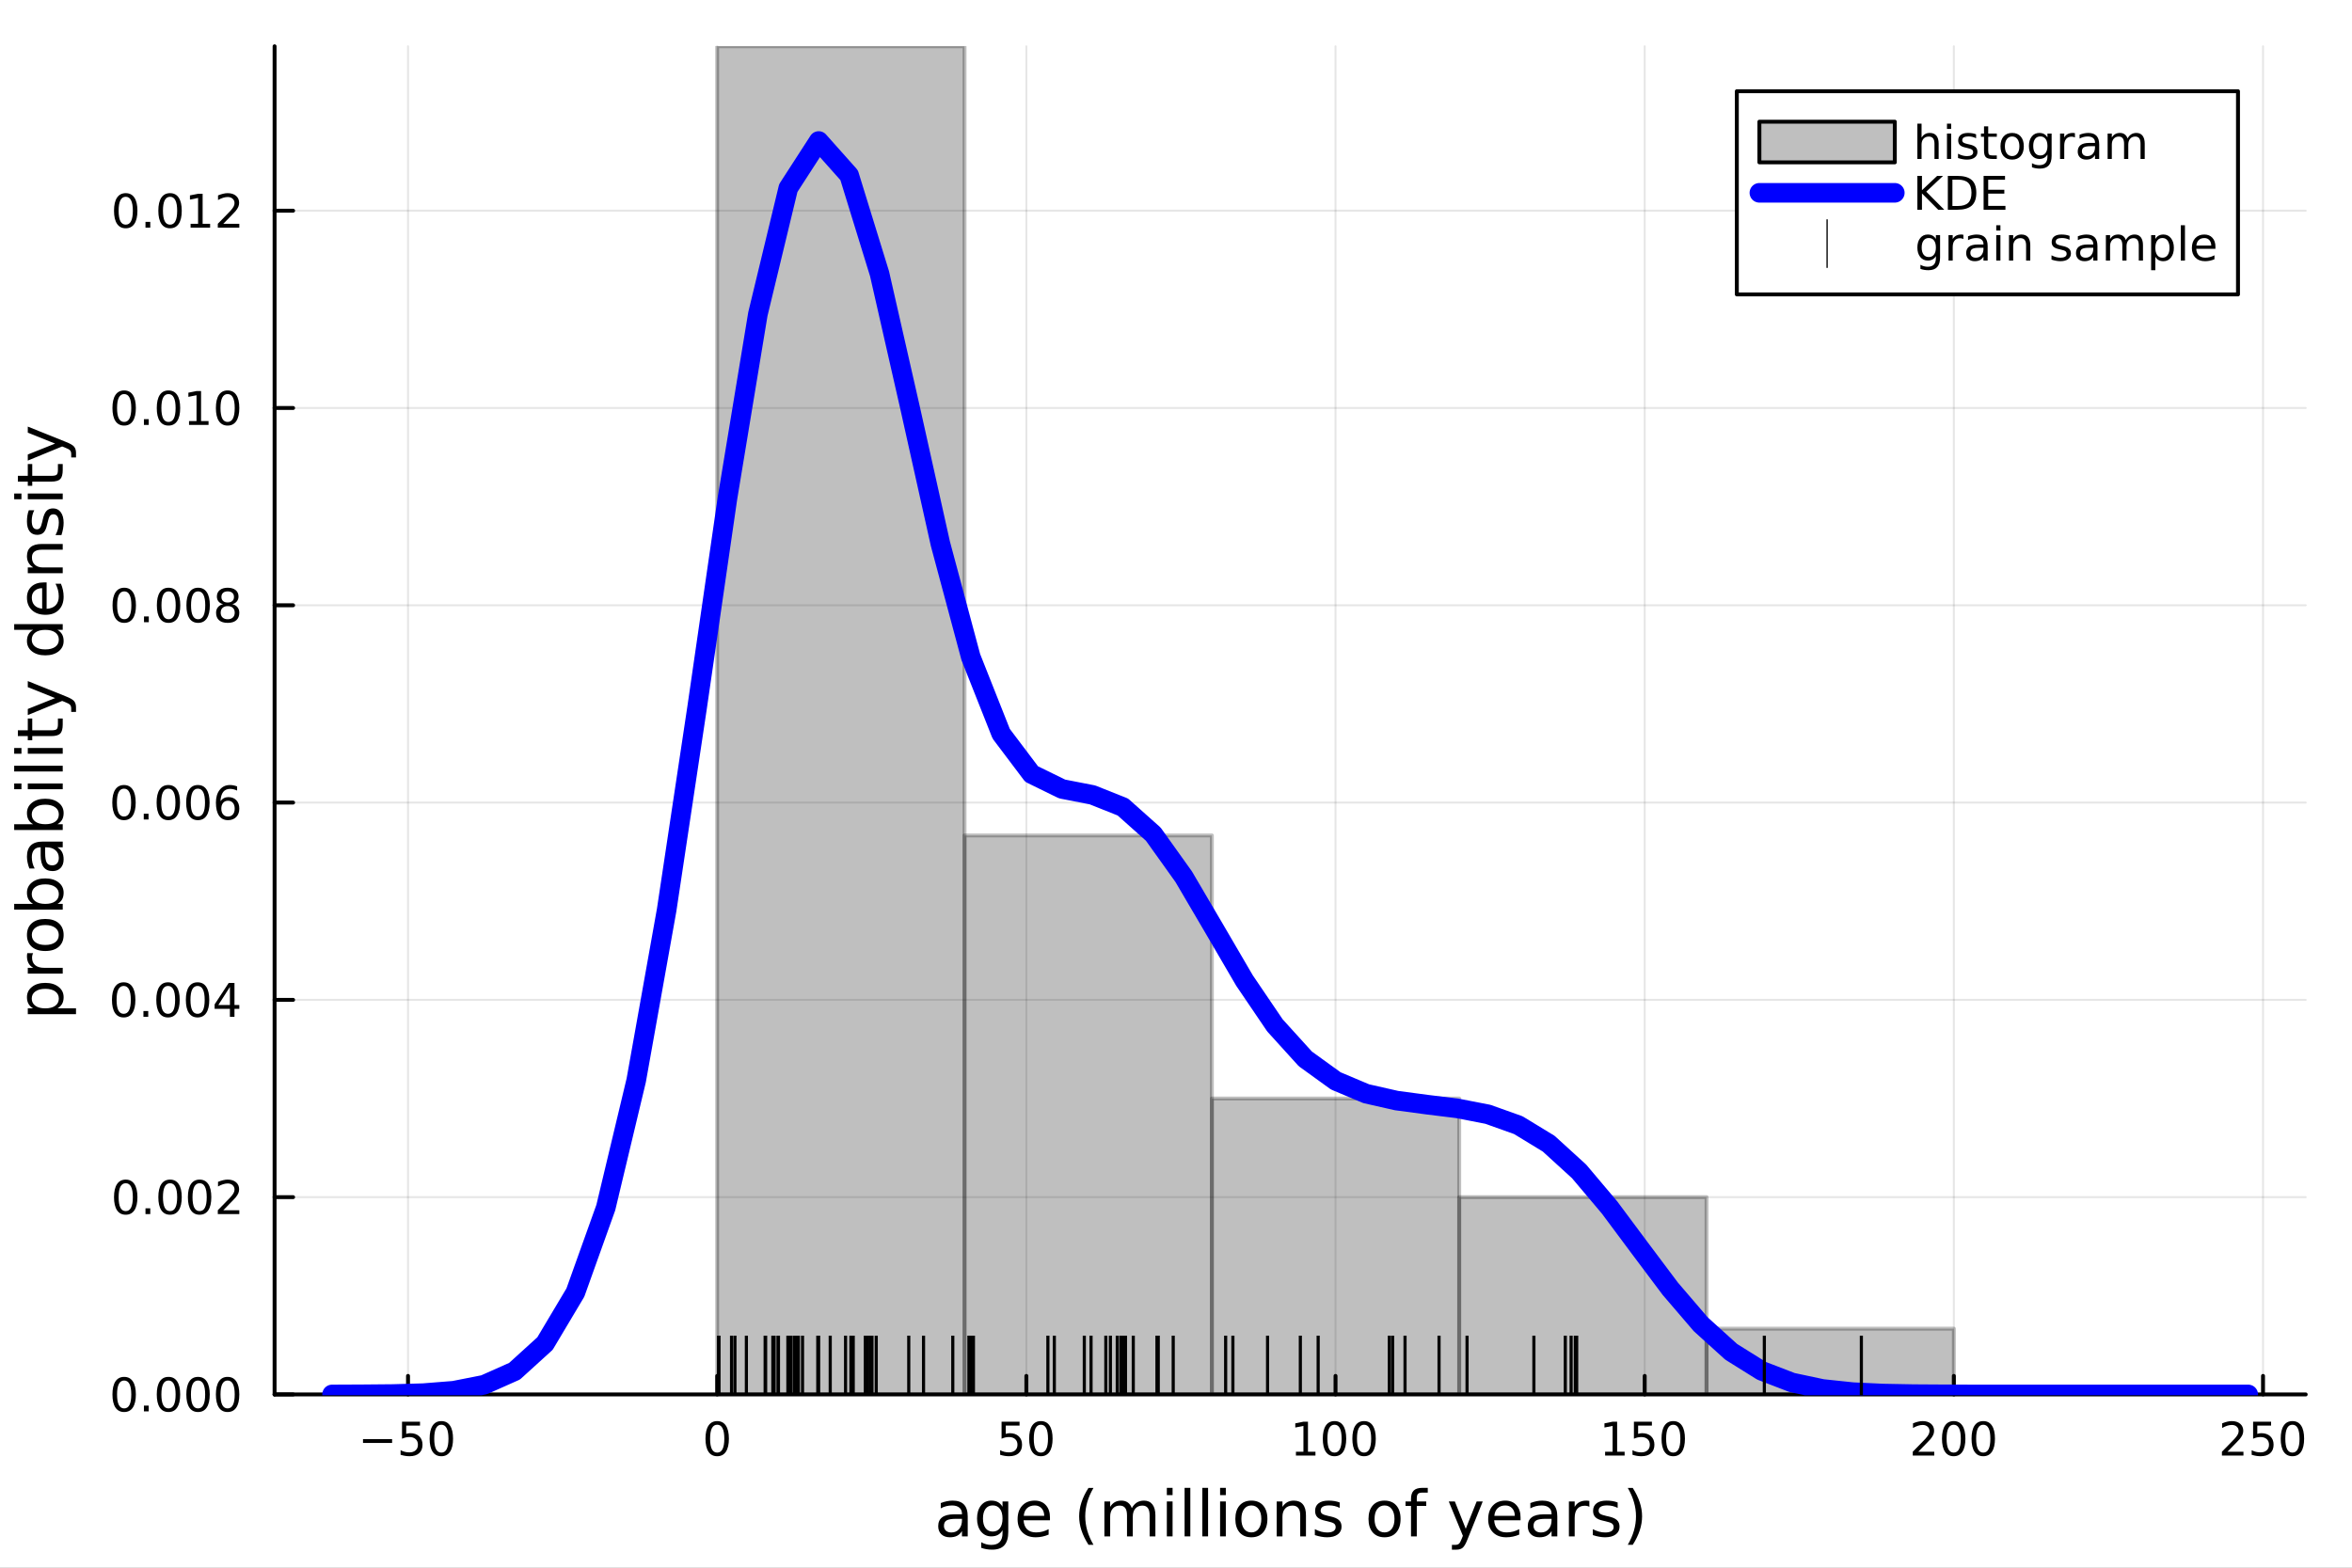<svg xmlns="http://www.w3.org/2000/svg" xmlns:xlink="http://www.w3.org/1999/xlink" width="600" height="400" viewBox="0 0 2400 1600">
<rect x="0" y="0" width="2400" height="1600" fill="#808080" stroke="none"/>
<defs>
  <clipPath id="clip150">
    <rect x="0" y="0" width="2400" height="1600"></rect>
  </clipPath>
</defs>
<path clip-path="url(#clip150)" d="M0 1600 L2400 1600 L2400 0 L0 0  Z" fill="#ffffff" fill-rule="evenodd" fill-opacity="1"></path>
<defs>
  <clipPath id="clip151">
    <rect x="480" y="0" width="1681" height="1600"></rect>
  </clipPath>
</defs>
<path clip-path="url(#clip150)" d="M280.19 1423.18 L2352.76 1423.18 L2352.76 47.244 L280.19 47.244  Z" fill="#ffffff" fill-rule="evenodd" fill-opacity="1"></path>
<defs>
  <clipPath id="clip152">
    <rect x="280" y="47" width="2074" height="1377"></rect>
  </clipPath>
</defs>
<polyline clip-path="url(#clip152)" style="stroke:#000000; stroke-linecap:round; stroke-linejoin:round; stroke-width:2; stroke-opacity:0.1; fill:none" points="416.355,1423.18 416.355,47.244 "></polyline>
<polyline clip-path="url(#clip152)" style="stroke:#000000; stroke-linecap:round; stroke-linejoin:round; stroke-width:2; stroke-opacity:0.1; fill:none" points="731.832,1423.18 731.832,47.244 "></polyline>
<polyline clip-path="url(#clip152)" style="stroke:#000000; stroke-linecap:round; stroke-linejoin:round; stroke-width:2; stroke-opacity:0.1; fill:none" points="1047.31,1423.18 1047.31,47.244 "></polyline>
<polyline clip-path="url(#clip152)" style="stroke:#000000; stroke-linecap:round; stroke-linejoin:round; stroke-width:2; stroke-opacity:0.1; fill:none" points="1362.78,1423.18 1362.78,47.244 "></polyline>
<polyline clip-path="url(#clip152)" style="stroke:#000000; stroke-linecap:round; stroke-linejoin:round; stroke-width:2; stroke-opacity:0.1; fill:none" points="1678.26,1423.18 1678.26,47.244 "></polyline>
<polyline clip-path="url(#clip152)" style="stroke:#000000; stroke-linecap:round; stroke-linejoin:round; stroke-width:2; stroke-opacity:0.1; fill:none" points="1993.74,1423.18 1993.74,47.244 "></polyline>
<polyline clip-path="url(#clip152)" style="stroke:#000000; stroke-linecap:round; stroke-linejoin:round; stroke-width:2; stroke-opacity:0.1; fill:none" points="2309.21,1423.18 2309.21,47.244 "></polyline>
<polyline clip-path="url(#clip150)" style="stroke:#000000; stroke-linecap:round; stroke-linejoin:round; stroke-width:4; stroke-opacity:1; fill:none" points="280.19,1423.18 2352.76,1423.18 "></polyline>
<polyline clip-path="url(#clip150)" style="stroke:#000000; stroke-linecap:round; stroke-linejoin:round; stroke-width:4; stroke-opacity:1; fill:none" points="416.355,1423.18 416.355,1404.28 "></polyline>
<polyline clip-path="url(#clip150)" style="stroke:#000000; stroke-linecap:round; stroke-linejoin:round; stroke-width:4; stroke-opacity:1; fill:none" points="731.832,1423.18 731.832,1404.28 "></polyline>
<polyline clip-path="url(#clip150)" style="stroke:#000000; stroke-linecap:round; stroke-linejoin:round; stroke-width:4; stroke-opacity:1; fill:none" points="1047.31,1423.18 1047.31,1404.28 "></polyline>
<polyline clip-path="url(#clip150)" style="stroke:#000000; stroke-linecap:round; stroke-linejoin:round; stroke-width:4; stroke-opacity:1; fill:none" points="1362.78,1423.18 1362.78,1404.28 "></polyline>
<polyline clip-path="url(#clip150)" style="stroke:#000000; stroke-linecap:round; stroke-linejoin:round; stroke-width:4; stroke-opacity:1; fill:none" points="1678.26,1423.18 1678.26,1404.28 "></polyline>
<polyline clip-path="url(#clip150)" style="stroke:#000000; stroke-linecap:round; stroke-linejoin:round; stroke-width:4; stroke-opacity:1; fill:none" points="1993.74,1423.18 1993.74,1404.28 "></polyline>
<polyline clip-path="url(#clip150)" style="stroke:#000000; stroke-linecap:round; stroke-linejoin:round; stroke-width:4; stroke-opacity:1; fill:none" points="2309.21,1423.18 2309.21,1404.28 "></polyline>
<path clip-path="url(#clip150)" d="M370.418 1468.75 L400.094 1468.75 L400.094 1472.69 L370.418 1472.69 L370.418 1468.75 Z" fill="#000000" fill-rule="nonzero" fill-opacity="1"></path><path clip-path="url(#clip150)" d="M410.233 1451.02 L428.589 1451.02 L428.589 1454.96 L414.515 1454.96 L414.515 1463.43 Q415.533 1463.08 416.552 1462.92 Q417.57 1462.73 418.589 1462.73 Q424.376 1462.73 427.756 1465.9 Q431.135 1469.08 431.135 1474.49 Q431.135 1480.07 427.663 1483.17 Q424.191 1486.25 417.871 1486.25 Q415.695 1486.25 413.427 1485.88 Q411.182 1485.51 408.774 1484.77 L408.774 1480.07 Q410.858 1481.2 413.08 1481.76 Q415.302 1482.32 417.779 1482.32 Q421.783 1482.32 424.121 1480.21 Q426.459 1478.1 426.459 1474.49 Q426.459 1470.88 424.121 1468.77 Q421.783 1466.67 417.779 1466.67 Q415.904 1466.67 414.029 1467.08 Q412.177 1467.5 410.233 1468.38 L410.233 1451.02 Z" fill="#000000" fill-rule="nonzero" fill-opacity="1"></path><path clip-path="url(#clip150)" d="M450.348 1454.1 Q446.737 1454.1 444.908 1457.66 Q443.103 1461.2 443.103 1468.33 Q443.103 1475.44 444.908 1479.01 Q446.737 1482.55 450.348 1482.55 Q453.982 1482.55 455.788 1479.01 Q457.617 1475.44 457.617 1468.33 Q457.617 1461.2 455.788 1457.66 Q453.982 1454.1 450.348 1454.1 M450.348 1450.39 Q456.158 1450.39 459.214 1455 Q462.292 1459.58 462.292 1468.33 Q462.292 1477.06 459.214 1481.67 Q456.158 1486.25 450.348 1486.25 Q444.538 1486.25 441.459 1481.67 Q438.404 1477.06 438.404 1468.33 Q438.404 1459.58 441.459 1455 Q444.538 1450.39 450.348 1450.39 Z" fill="#000000" fill-rule="nonzero" fill-opacity="1"></path><path clip-path="url(#clip150)" d="M731.832 1454.1 Q728.221 1454.1 726.392 1457.66 Q724.586 1461.2 724.586 1468.33 Q724.586 1475.44 726.392 1479.01 Q728.221 1482.55 731.832 1482.55 Q735.466 1482.55 737.272 1479.01 Q739.1 1475.44 739.1 1468.33 Q739.1 1461.2 737.272 1457.66 Q735.466 1454.1 731.832 1454.1 M731.832 1450.39 Q737.642 1450.39 740.697 1455 Q743.776 1459.58 743.776 1468.33 Q743.776 1477.06 740.697 1481.67 Q737.642 1486.25 731.832 1486.25 Q726.022 1486.25 722.943 1481.67 Q719.887 1477.06 719.887 1468.33 Q719.887 1459.58 722.943 1455 Q726.022 1450.39 731.832 1450.39 Z" fill="#000000" fill-rule="nonzero" fill-opacity="1"></path><path clip-path="url(#clip150)" d="M1022.01 1451.02 L1040.36 1451.02 L1040.36 1454.96 L1026.29 1454.96 L1026.29 1463.43 Q1027.31 1463.08 1028.33 1462.92 Q1029.35 1462.73 1030.36 1462.73 Q1036.15 1462.73 1039.53 1465.9 Q1042.91 1469.08 1042.91 1474.49 Q1042.91 1480.07 1039.44 1483.17 Q1035.97 1486.25 1029.65 1486.25 Q1027.47 1486.25 1025.2 1485.88 Q1022.96 1485.51 1020.55 1484.77 L1020.55 1480.07 Q1022.63 1481.2 1024.85 1481.76 Q1027.08 1482.32 1029.55 1482.32 Q1033.56 1482.32 1035.9 1480.21 Q1038.23 1478.1 1038.23 1474.49 Q1038.23 1470.88 1035.9 1468.77 Q1033.56 1466.67 1029.55 1466.67 Q1027.68 1466.67 1025.8 1467.08 Q1023.95 1467.5 1022.01 1468.38 L1022.01 1451.02 Z" fill="#000000" fill-rule="nonzero" fill-opacity="1"></path><path clip-path="url(#clip150)" d="M1062.12 1454.1 Q1058.51 1454.1 1056.68 1457.66 Q1054.88 1461.2 1054.88 1468.33 Q1054.88 1475.44 1056.68 1479.01 Q1058.51 1482.55 1062.12 1482.55 Q1065.76 1482.55 1067.56 1479.01 Q1069.39 1475.44 1069.39 1468.33 Q1069.39 1461.2 1067.56 1457.66 Q1065.76 1454.1 1062.12 1454.1 M1062.12 1450.39 Q1067.93 1450.39 1070.99 1455 Q1074.07 1459.58 1074.07 1468.33 Q1074.07 1477.06 1070.99 1481.67 Q1067.93 1486.25 1062.12 1486.25 Q1056.31 1486.25 1053.23 1481.67 Q1050.18 1477.06 1050.18 1468.33 Q1050.18 1459.58 1053.23 1455 Q1056.31 1450.39 1062.12 1450.39 Z" fill="#000000" fill-rule="nonzero" fill-opacity="1"></path><path clip-path="url(#clip150)" d="M1322.39 1481.64 L1330.03 1481.64 L1330.03 1455.28 L1321.72 1456.95 L1321.72 1452.69 L1329.98 1451.02 L1334.66 1451.02 L1334.66 1481.64 L1342.3 1481.64 L1342.3 1485.58 L1322.39 1485.58 L1322.39 1481.64 Z" fill="#000000" fill-rule="nonzero" fill-opacity="1"></path><path clip-path="url(#clip150)" d="M1361.74 1454.1 Q1358.13 1454.1 1356.3 1457.66 Q1354.5 1461.2 1354.5 1468.33 Q1354.5 1475.44 1356.3 1479.01 Q1358.13 1482.55 1361.74 1482.55 Q1365.38 1482.55 1367.18 1479.01 Q1369.01 1475.44 1369.01 1468.33 Q1369.01 1461.2 1367.18 1457.66 Q1365.38 1454.1 1361.74 1454.1 M1361.74 1450.39 Q1367.55 1450.39 1370.61 1455 Q1373.69 1459.58 1373.69 1468.33 Q1373.69 1477.06 1370.61 1481.67 Q1367.55 1486.25 1361.74 1486.25 Q1355.93 1486.25 1352.85 1481.67 Q1349.8 1477.06 1349.8 1468.33 Q1349.8 1459.58 1352.85 1455 Q1355.93 1450.39 1361.74 1450.39 Z" fill="#000000" fill-rule="nonzero" fill-opacity="1"></path><path clip-path="url(#clip150)" d="M1391.91 1454.1 Q1388.29 1454.1 1386.47 1457.66 Q1384.66 1461.2 1384.66 1468.33 Q1384.66 1475.44 1386.47 1479.01 Q1388.29 1482.55 1391.91 1482.55 Q1395.54 1482.55 1397.34 1479.01 Q1399.17 1475.44 1399.17 1468.33 Q1399.17 1461.2 1397.34 1457.66 Q1395.54 1454.1 1391.91 1454.1 M1391.91 1450.39 Q1397.72 1450.39 1400.77 1455 Q1403.85 1459.58 1403.85 1468.33 Q1403.85 1477.06 1400.77 1481.67 Q1397.72 1486.25 1391.91 1486.25 Q1386.09 1486.25 1383.02 1481.67 Q1379.96 1477.06 1379.96 1468.33 Q1379.96 1459.58 1383.02 1455 Q1386.09 1450.39 1391.91 1450.39 Z" fill="#000000" fill-rule="nonzero" fill-opacity="1"></path><path clip-path="url(#clip150)" d="M1637.87 1481.64 L1645.51 1481.64 L1645.51 1455.28 L1637.2 1456.95 L1637.2 1452.69 L1645.46 1451.02 L1650.14 1451.02 L1650.14 1481.64 L1657.78 1481.64 L1657.78 1485.58 L1637.87 1485.58 L1637.87 1481.64 Z" fill="#000000" fill-rule="nonzero" fill-opacity="1"></path><path clip-path="url(#clip150)" d="M1667.27 1451.02 L1685.62 1451.02 L1685.62 1454.96 L1671.55 1454.96 L1671.55 1463.43 Q1672.57 1463.08 1673.59 1462.92 Q1674.6 1462.73 1675.62 1462.73 Q1681.41 1462.73 1684.79 1465.9 Q1688.17 1469.08 1688.17 1474.49 Q1688.17 1480.07 1684.7 1483.17 Q1681.22 1486.25 1674.91 1486.25 Q1672.73 1486.25 1670.46 1485.88 Q1668.22 1485.51 1665.81 1484.77 L1665.81 1480.07 Q1667.89 1481.2 1670.11 1481.76 Q1672.34 1482.32 1674.81 1482.32 Q1678.82 1482.32 1681.15 1480.21 Q1683.49 1478.1 1683.49 1474.49 Q1683.49 1470.88 1681.15 1468.77 Q1678.82 1466.67 1674.81 1466.67 Q1672.94 1466.67 1671.06 1467.08 Q1669.21 1467.5 1667.27 1468.38 L1667.27 1451.02 Z" fill="#000000" fill-rule="nonzero" fill-opacity="1"></path><path clip-path="url(#clip150)" d="M1707.38 1454.1 Q1703.77 1454.1 1701.94 1457.66 Q1700.14 1461.2 1700.14 1468.33 Q1700.14 1475.44 1701.94 1479.01 Q1703.77 1482.55 1707.38 1482.55 Q1711.02 1482.55 1712.82 1479.01 Q1714.65 1475.44 1714.65 1468.33 Q1714.65 1461.2 1712.82 1457.66 Q1711.02 1454.1 1707.38 1454.1 M1707.38 1450.39 Q1713.19 1450.39 1716.25 1455 Q1719.33 1459.58 1719.33 1468.33 Q1719.33 1477.06 1716.25 1481.67 Q1713.19 1486.25 1707.38 1486.25 Q1701.57 1486.25 1698.49 1481.67 Q1695.44 1477.06 1695.44 1468.33 Q1695.44 1459.58 1698.49 1455 Q1701.57 1450.39 1707.38 1450.39 Z" fill="#000000" fill-rule="nonzero" fill-opacity="1"></path><path clip-path="url(#clip150)" d="M1957.43 1481.64 L1973.75 1481.64 L1973.75 1485.58 L1951.81 1485.58 L1951.81 1481.64 Q1954.47 1478.89 1959.05 1474.26 Q1963.66 1469.61 1964.84 1468.27 Q1967.08 1465.74 1967.96 1464.01 Q1968.87 1462.25 1968.87 1460.56 Q1968.87 1457.8 1966.92 1456.07 Q1965 1454.33 1961.9 1454.33 Q1959.7 1454.33 1957.25 1455.09 Q1954.81 1455.86 1952.04 1457.41 L1952.04 1452.69 Q1954.86 1451.55 1957.31 1450.97 Q1959.77 1450.39 1961.81 1450.39 Q1967.18 1450.39 1970.37 1453.08 Q1973.56 1455.77 1973.56 1460.26 Q1973.56 1462.39 1972.75 1464.31 Q1971.97 1466.2 1969.86 1468.8 Q1969.28 1469.47 1966.18 1472.69 Q1963.08 1475.88 1957.43 1481.64 Z" fill="#000000" fill-rule="nonzero" fill-opacity="1"></path><path clip-path="url(#clip150)" d="M1993.56 1454.1 Q1989.95 1454.1 1988.12 1457.66 Q1986.32 1461.2 1986.32 1468.33 Q1986.32 1475.44 1988.12 1479.01 Q1989.95 1482.55 1993.56 1482.55 Q1997.2 1482.55 1999 1479.01 Q2000.83 1475.44 2000.83 1468.33 Q2000.83 1461.2 1999 1457.66 Q1997.2 1454.1 1993.56 1454.1 M1993.56 1450.39 Q1999.37 1450.39 2002.43 1455 Q2005.51 1459.58 2005.51 1468.33 Q2005.51 1477.06 2002.43 1481.67 Q1999.37 1486.25 1993.56 1486.25 Q1987.75 1486.25 1984.68 1481.67 Q1981.62 1477.06 1981.62 1468.33 Q1981.62 1459.58 1984.68 1455 Q1987.75 1450.39 1993.56 1450.39 Z" fill="#000000" fill-rule="nonzero" fill-opacity="1"></path><path clip-path="url(#clip150)" d="M2023.73 1454.1 Q2020.12 1454.1 2018.29 1457.66 Q2016.48 1461.2 2016.48 1468.33 Q2016.48 1475.44 2018.29 1479.01 Q2020.12 1482.55 2023.73 1482.55 Q2027.36 1482.55 2029.17 1479.01 Q2030.99 1475.44 2030.99 1468.33 Q2030.99 1461.2 2029.17 1457.66 Q2027.36 1454.1 2023.73 1454.1 M2023.73 1450.39 Q2029.54 1450.39 2032.59 1455 Q2035.67 1459.58 2035.67 1468.33 Q2035.67 1477.06 2032.59 1481.67 Q2029.54 1486.25 2023.73 1486.25 Q2017.92 1486.25 2014.84 1481.67 Q2011.78 1477.06 2011.78 1468.33 Q2011.78 1459.58 2014.84 1455 Q2017.92 1450.39 2023.73 1450.39 Z" fill="#000000" fill-rule="nonzero" fill-opacity="1"></path><path clip-path="url(#clip150)" d="M2272.91 1481.64 L2289.23 1481.64 L2289.23 1485.58 L2267.28 1485.58 L2267.28 1481.64 Q2269.94 1478.89 2274.53 1474.26 Q2279.13 1469.61 2280.31 1468.27 Q2282.56 1465.74 2283.44 1464.01 Q2284.34 1462.25 2284.34 1460.56 Q2284.34 1457.8 2282.4 1456.07 Q2280.48 1454.33 2277.37 1454.33 Q2275.18 1454.33 2272.72 1455.09 Q2270.29 1455.86 2267.51 1457.41 L2267.51 1452.69 Q2270.34 1451.55 2272.79 1450.97 Q2275.24 1450.39 2277.28 1450.39 Q2282.65 1450.39 2285.85 1453.08 Q2289.04 1455.77 2289.04 1460.26 Q2289.04 1462.39 2288.23 1464.31 Q2287.44 1466.2 2285.34 1468.8 Q2284.76 1469.47 2281.66 1472.69 Q2278.56 1475.88 2272.91 1481.64 Z" fill="#000000" fill-rule="nonzero" fill-opacity="1"></path><path clip-path="url(#clip150)" d="M2299.09 1451.02 L2317.44 1451.02 L2317.44 1454.96 L2303.37 1454.96 L2303.37 1463.43 Q2304.39 1463.08 2305.41 1462.92 Q2306.43 1462.73 2307.44 1462.73 Q2313.23 1462.73 2316.61 1465.9 Q2319.99 1469.08 2319.99 1474.49 Q2319.99 1480.07 2316.52 1483.17 Q2313.05 1486.25 2306.73 1486.25 Q2304.55 1486.25 2302.28 1485.88 Q2300.04 1485.51 2297.63 1484.77 L2297.63 1480.07 Q2299.71 1481.2 2301.93 1481.76 Q2304.16 1482.32 2306.63 1482.32 Q2310.64 1482.32 2312.98 1480.21 Q2315.31 1478.1 2315.31 1474.49 Q2315.31 1470.88 2312.98 1468.77 Q2310.64 1466.67 2306.63 1466.67 Q2304.76 1466.67 2302.88 1467.08 Q2301.03 1467.5 2299.09 1468.38 L2299.09 1451.02 Z" fill="#000000" fill-rule="nonzero" fill-opacity="1"></path><path clip-path="url(#clip150)" d="M2339.2 1454.1 Q2335.59 1454.1 2333.76 1457.66 Q2331.96 1461.2 2331.96 1468.33 Q2331.96 1475.44 2333.76 1479.01 Q2335.59 1482.55 2339.2 1482.55 Q2342.84 1482.55 2344.64 1479.01 Q2346.47 1475.44 2346.47 1468.33 Q2346.47 1461.2 2344.64 1457.66 Q2342.84 1454.1 2339.2 1454.1 M2339.2 1450.39 Q2345.01 1450.39 2348.07 1455 Q2351.15 1459.58 2351.15 1468.33 Q2351.15 1477.06 2348.07 1481.67 Q2345.01 1486.25 2339.2 1486.25 Q2333.39 1486.25 2330.31 1481.67 Q2327.26 1477.06 2327.26 1468.33 Q2327.26 1459.58 2330.31 1455 Q2333.39 1450.39 2339.2 1450.39 Z" fill="#000000" fill-rule="nonzero" fill-opacity="1"></path><path clip-path="url(#clip150)" d="M975.78 1550.12 Q968.683 1550.12 965.945 1551.75 Q963.208 1553.37 963.208 1557.29 Q963.208 1560.4 965.245 1562.25 Q967.314 1564.07 970.847 1564.07 Q975.717 1564.07 978.645 1560.63 Q981.605 1557.16 981.605 1551.43 L981.605 1550.12 L975.78 1550.12 M987.461 1547.71 L987.461 1568.04 L981.605 1568.04 L981.605 1562.63 Q979.6 1565.88 976.608 1567.44 Q973.616 1568.97 969.287 1568.97 Q963.813 1568.97 960.566 1565.91 Q957.352 1562.82 957.352 1557.67 Q957.352 1551.65 961.362 1548.6 Q965.404 1545.54 973.393 1545.54 L981.605 1545.54 L981.605 1544.97 Q981.605 1540.93 978.931 1538.73 Q976.29 1536.5 971.483 1536.5 Q968.428 1536.5 965.532 1537.23 Q962.635 1537.97 959.962 1539.43 L959.962 1534.02 Q963.176 1532.78 966.2 1532.17 Q969.224 1531.54 972.088 1531.54 Q979.823 1531.54 983.642 1535.55 Q987.461 1539.56 987.461 1547.71 Z" fill="#000000" fill-rule="nonzero" fill-opacity="1"></path><path clip-path="url(#clip150)" d="M1022.98 1549.81 Q1022.98 1543.44 1020.34 1539.94 Q1017.73 1536.44 1012.99 1536.44 Q1008.28 1536.44 1005.64 1539.94 Q1003.03 1543.44 1003.03 1549.81 Q1003.03 1556.14 1005.64 1559.64 Q1008.28 1563.14 1012.99 1563.14 Q1017.73 1563.14 1020.34 1559.64 Q1022.98 1556.14 1022.98 1549.81 M1028.84 1563.62 Q1028.84 1572.72 1024.8 1577.15 Q1020.75 1581.6 1012.41 1581.6 Q1009.33 1581.6 1006.59 1581.13 Q1003.85 1580.68 1001.27 1579.72 L1001.27 1574.03 Q1003.85 1575.43 1006.37 1576.1 Q1008.88 1576.76 1011.49 1576.76 Q1017.25 1576.76 1020.12 1573.74 Q1022.98 1570.75 1022.98 1564.67 L1022.98 1561.77 Q1021.17 1564.92 1018.34 1566.48 Q1015.5 1568.04 1011.56 1568.04 Q1005 1568.04 1000.99 1563.05 Q996.978 1558.05 996.978 1549.81 Q996.978 1541.53 1000.99 1536.53 Q1005 1531.54 1011.56 1531.54 Q1015.5 1531.54 1018.34 1533.1 Q1021.17 1534.66 1022.98 1537.81 L1022.98 1532.4 L1028.84 1532.4 L1028.84 1563.62 Z" fill="#000000" fill-rule="nonzero" fill-opacity="1"></path><path clip-path="url(#clip150)" d="M1071.39 1548.76 L1071.39 1551.62 L1044.47 1551.62 Q1044.85 1557.67 1048.09 1560.85 Q1051.37 1564 1057.2 1564 Q1060.57 1564 1063.72 1563.17 Q1066.91 1562.35 1070.02 1560.69 L1070.02 1566.23 Q1066.87 1567.57 1063.56 1568.27 Q1060.25 1568.97 1056.85 1568.97 Q1048.32 1568.97 1043.32 1564 Q1038.36 1559.04 1038.36 1550.57 Q1038.36 1541.82 1043.07 1536.69 Q1047.81 1531.54 1055.83 1531.54 Q1063.02 1531.54 1067.19 1536.18 Q1071.39 1540.8 1071.39 1548.76 M1065.54 1547.04 Q1065.47 1542.23 1062.83 1539.37 Q1060.22 1536.5 1055.89 1536.5 Q1050.99 1536.5 1048.03 1539.27 Q1045.1 1542.04 1044.66 1547.07 L1065.54 1547.04 Z" fill="#000000" fill-rule="nonzero" fill-opacity="1"></path><path clip-path="url(#clip150)" d="M1115.79 1518.58 Q1111.53 1525.9 1109.46 1533.06 Q1107.39 1540.23 1107.39 1547.58 Q1107.39 1554.93 1109.46 1562.16 Q1111.56 1569.35 1115.79 1576.64 L1110.7 1576.64 Q1105.93 1569.16 1103.54 1561.93 Q1101.18 1554.71 1101.18 1547.58 Q1101.18 1540.48 1103.54 1533.29 Q1105.9 1526.09 1110.7 1518.58 L1115.79 1518.58 Z" fill="#000000" fill-rule="nonzero" fill-opacity="1"></path><path clip-path="url(#clip150)" d="M1154.91 1539.24 Q1157.11 1535.29 1160.16 1533.41 Q1163.22 1531.54 1167.36 1531.54 Q1172.93 1531.54 1175.95 1535.45 Q1178.97 1539.33 1178.97 1546.53 L1178.97 1568.04 L1173.09 1568.04 L1173.09 1546.72 Q1173.09 1541.59 1171.27 1539.11 Q1169.46 1536.63 1165.73 1536.63 Q1161.18 1536.63 1158.54 1539.65 Q1155.9 1542.68 1155.9 1547.9 L1155.9 1568.04 L1150.01 1568.04 L1150.01 1546.72 Q1150.01 1541.56 1148.2 1539.11 Q1146.38 1536.63 1142.59 1536.63 Q1138.11 1536.63 1135.46 1539.68 Q1132.82 1542.71 1132.82 1547.9 L1132.82 1568.04 L1126.93 1568.04 L1126.93 1532.4 L1132.82 1532.4 L1132.82 1537.93 Q1134.83 1534.66 1137.63 1533.1 Q1140.43 1531.54 1144.28 1531.54 Q1148.16 1531.54 1150.87 1533.51 Q1153.61 1535.48 1154.91 1539.24 Z" fill="#000000" fill-rule="nonzero" fill-opacity="1"></path><path clip-path="url(#clip150)" d="M1190.65 1532.4 L1196.51 1532.4 L1196.51 1568.04 L1190.65 1568.04 L1190.65 1532.4 M1190.65 1518.52 L1196.51 1518.52 L1196.51 1525.93 L1190.65 1525.93 L1190.65 1518.52 Z" fill="#000000" fill-rule="nonzero" fill-opacity="1"></path><path clip-path="url(#clip150)" d="M1208.77 1518.52 L1214.62 1518.52 L1214.62 1568.04 L1208.77 1568.04 L1208.77 1518.52 Z" fill="#000000" fill-rule="nonzero" fill-opacity="1"></path><path clip-path="url(#clip150)" d="M1226.88 1518.52 L1232.73 1518.52 L1232.73 1568.04 L1226.88 1568.04 L1226.88 1518.52 Z" fill="#000000" fill-rule="nonzero" fill-opacity="1"></path><path clip-path="url(#clip150)" d="M1244.99 1532.4 L1250.84 1532.4 L1250.84 1568.04 L1244.99 1568.04 L1244.99 1532.4 M1244.99 1518.52 L1250.84 1518.52 L1250.84 1525.93 L1244.99 1525.93 L1244.99 1518.52 Z" fill="#000000" fill-rule="nonzero" fill-opacity="1"></path><path clip-path="url(#clip150)" d="M1276.91 1536.5 Q1272.2 1536.5 1269.46 1540.19 Q1266.72 1543.85 1266.72 1550.25 Q1266.72 1556.65 1269.43 1560.34 Q1272.17 1564 1276.91 1564 Q1281.59 1564 1284.33 1560.31 Q1287.06 1556.62 1287.06 1550.25 Q1287.06 1543.92 1284.33 1540.23 Q1281.59 1536.5 1276.91 1536.5 M1276.91 1531.54 Q1284.55 1531.54 1288.91 1536.5 Q1293.27 1541.47 1293.27 1550.25 Q1293.27 1559 1288.91 1564 Q1284.55 1568.97 1276.91 1568.97 Q1269.24 1568.97 1264.88 1564 Q1260.55 1559 1260.55 1550.25 Q1260.55 1541.47 1264.88 1536.5 Q1269.24 1531.54 1276.91 1531.54 Z" fill="#000000" fill-rule="nonzero" fill-opacity="1"></path><path clip-path="url(#clip150)" d="M1332.61 1546.53 L1332.61 1568.04 L1326.75 1568.04 L1326.75 1546.72 Q1326.75 1541.66 1324.78 1539.14 Q1322.81 1536.63 1318.86 1536.63 Q1314.12 1536.63 1311.38 1539.65 Q1308.64 1542.68 1308.64 1547.9 L1308.64 1568.04 L1302.75 1568.04 L1302.75 1532.4 L1308.64 1532.4 L1308.64 1537.93 Q1310.74 1534.72 1313.58 1533.13 Q1316.44 1531.54 1320.17 1531.54 Q1326.31 1531.54 1329.46 1535.36 Q1332.61 1539.14 1332.61 1546.53 Z" fill="#000000" fill-rule="nonzero" fill-opacity="1"></path><path clip-path="url(#clip150)" d="M1367.02 1533.45 L1367.02 1538.98 Q1364.53 1537.71 1361.86 1537.07 Q1359.19 1536.44 1356.32 1536.44 Q1351.96 1536.44 1349.77 1537.77 Q1347.6 1539.11 1347.6 1541.79 Q1347.6 1543.82 1349.16 1545 Q1350.72 1546.15 1355.43 1547.2 L1357.44 1547.64 Q1363.67 1548.98 1366.28 1551.43 Q1368.93 1553.85 1368.93 1558.21 Q1368.93 1563.17 1364.98 1566.07 Q1361.06 1568.97 1354.19 1568.97 Q1351.33 1568.97 1348.21 1568.39 Q1345.12 1567.85 1341.68 1566.74 L1341.68 1560.69 Q1344.93 1562.38 1348.08 1563.24 Q1351.23 1564.07 1354.32 1564.07 Q1358.45 1564.07 1360.68 1562.66 Q1362.91 1561.23 1362.91 1558.65 Q1362.91 1556.27 1361.29 1554.99 Q1359.7 1553.72 1354.25 1552.54 L1352.22 1552.07 Q1346.77 1550.92 1344.35 1548.56 Q1341.94 1546.18 1341.94 1542.04 Q1341.94 1537.01 1345.5 1534.27 Q1349.07 1531.54 1355.62 1531.54 Q1358.87 1531.54 1361.73 1532.01 Q1364.6 1532.49 1367.02 1533.45 Z" fill="#000000" fill-rule="nonzero" fill-opacity="1"></path><path clip-path="url(#clip150)" d="M1412.79 1536.5 Q1408.08 1536.5 1405.34 1540.19 Q1402.6 1543.85 1402.6 1550.25 Q1402.6 1556.65 1405.31 1560.34 Q1408.04 1564 1412.79 1564 Q1417.46 1564 1420.2 1560.31 Q1422.94 1556.62 1422.94 1550.25 Q1422.94 1543.92 1420.2 1540.23 Q1417.46 1536.5 1412.79 1536.5 M1412.79 1531.54 Q1420.42 1531.54 1424.79 1536.5 Q1429.15 1541.47 1429.15 1550.25 Q1429.15 1559 1424.79 1564 Q1420.42 1568.97 1412.79 1568.97 Q1405.12 1568.97 1400.75 1564 Q1396.43 1559 1396.43 1550.25 Q1396.43 1541.47 1400.75 1536.5 Q1405.12 1531.54 1412.79 1531.54 Z" fill="#000000" fill-rule="nonzero" fill-opacity="1"></path><path clip-path="url(#clip150)" d="M1456.9 1518.52 L1456.9 1523.39 L1451.3 1523.39 Q1448.15 1523.39 1446.91 1524.66 Q1445.7 1525.93 1445.7 1529.24 L1445.7 1532.4 L1455.34 1532.4 L1455.34 1536.95 L1445.7 1536.95 L1445.7 1568.04 L1439.81 1568.04 L1439.81 1536.95 L1434.21 1536.95 L1434.21 1532.4 L1439.81 1532.4 L1439.81 1529.91 Q1439.81 1523.96 1442.58 1521.26 Q1445.35 1518.52 1451.36 1518.52 L1456.9 1518.52 Z" fill="#000000" fill-rule="nonzero" fill-opacity="1"></path><path clip-path="url(#clip150)" d="M1497.35 1571.35 Q1494.87 1577.72 1492.52 1579.66 Q1490.16 1581.6 1486.21 1581.6 L1481.54 1581.6 L1481.54 1576.7 L1484.97 1576.7 Q1487.39 1576.7 1488.73 1575.56 Q1490.07 1574.41 1491.69 1570.14 L1492.74 1567.47 L1478.32 1532.4 L1484.53 1532.4 L1495.67 1560.28 L1506.81 1532.4 L1513.01 1532.4 L1497.35 1571.35 Z" fill="#000000" fill-rule="nonzero" fill-opacity="1"></path><path clip-path="url(#clip150)" d="M1551.59 1548.76 L1551.59 1551.62 L1524.66 1551.62 Q1525.05 1557.67 1528.29 1560.85 Q1531.57 1564 1537.39 1564 Q1540.77 1564 1543.92 1563.17 Q1547.1 1562.35 1550.22 1560.69 L1550.22 1566.23 Q1547.07 1567.57 1543.76 1568.27 Q1540.45 1568.97 1537.04 1568.97 Q1528.51 1568.97 1523.52 1564 Q1518.55 1559.04 1518.55 1550.57 Q1518.55 1541.82 1523.26 1536.69 Q1528.01 1531.54 1536.03 1531.54 Q1543.22 1531.54 1547.39 1536.18 Q1551.59 1540.8 1551.59 1548.76 M1545.73 1547.04 Q1545.67 1542.23 1543.03 1539.37 Q1540.42 1536.5 1536.09 1536.5 Q1531.19 1536.5 1528.23 1539.27 Q1525.3 1542.04 1524.85 1547.07 L1545.73 1547.04 Z" fill="#000000" fill-rule="nonzero" fill-opacity="1"></path><path clip-path="url(#clip150)" d="M1577.4 1550.12 Q1570.31 1550.12 1567.57 1551.75 Q1564.83 1553.37 1564.83 1557.29 Q1564.83 1560.4 1566.87 1562.25 Q1568.94 1564.07 1572.47 1564.07 Q1577.34 1564.07 1580.27 1560.63 Q1583.23 1557.16 1583.23 1551.43 L1583.23 1550.12 L1577.4 1550.12 M1589.08 1547.71 L1589.08 1568.04 L1583.23 1568.04 L1583.23 1562.63 Q1581.22 1565.88 1578.23 1567.44 Q1575.24 1568.97 1570.91 1568.97 Q1565.44 1568.97 1562.19 1565.91 Q1558.97 1562.82 1558.97 1557.67 Q1558.97 1551.65 1562.98 1548.6 Q1567.03 1545.54 1575.02 1545.54 L1583.23 1545.54 L1583.23 1544.97 Q1583.23 1540.93 1580.55 1538.73 Q1577.91 1536.5 1573.11 1536.5 Q1570.05 1536.5 1567.15 1537.23 Q1564.26 1537.97 1561.58 1539.43 L1561.58 1534.02 Q1564.8 1532.78 1567.82 1532.17 Q1570.85 1531.54 1573.71 1531.54 Q1581.45 1531.54 1585.26 1535.55 Q1589.08 1539.56 1589.08 1547.71 Z" fill="#000000" fill-rule="nonzero" fill-opacity="1"></path><path clip-path="url(#clip150)" d="M1621.8 1537.87 Q1620.82 1537.3 1619.64 1537.04 Q1618.49 1536.76 1617.09 1536.76 Q1612.13 1536.76 1609.45 1540 Q1606.81 1543.22 1606.81 1549.27 L1606.81 1568.04 L1600.92 1568.04 L1600.92 1532.4 L1606.81 1532.4 L1606.81 1537.93 Q1608.66 1534.69 1611.62 1533.13 Q1614.58 1531.54 1618.81 1531.54 Q1619.42 1531.54 1620.15 1531.63 Q1620.88 1531.7 1621.77 1531.85 L1621.8 1537.87 Z" fill="#000000" fill-rule="nonzero" fill-opacity="1"></path><path clip-path="url(#clip150)" d="M1650.67 1533.45 L1650.67 1538.98 Q1648.19 1537.71 1645.52 1537.07 Q1642.84 1536.44 1639.98 1536.44 Q1635.62 1536.44 1633.42 1537.77 Q1631.26 1539.11 1631.26 1541.79 Q1631.26 1543.82 1632.82 1545 Q1634.38 1546.15 1639.09 1547.2 L1641.09 1547.64 Q1647.33 1548.98 1649.94 1551.43 Q1652.58 1553.85 1652.58 1558.21 Q1652.58 1563.17 1648.64 1566.07 Q1644.72 1568.97 1637.85 1568.97 Q1634.98 1568.97 1631.86 1568.39 Q1628.77 1567.85 1625.34 1566.74 L1625.34 1560.69 Q1628.58 1562.38 1631.73 1563.24 Q1634.89 1564.07 1637.97 1564.07 Q1642.11 1564.07 1644.34 1562.66 Q1646.57 1561.23 1646.57 1558.65 Q1646.57 1556.27 1644.94 1554.99 Q1643.35 1553.72 1637.91 1552.54 L1635.87 1552.07 Q1630.43 1550.92 1628.01 1548.56 Q1625.59 1546.18 1625.59 1542.04 Q1625.59 1537.01 1629.16 1534.27 Q1632.72 1531.54 1639.28 1531.54 Q1642.52 1531.54 1645.39 1532.01 Q1648.25 1532.49 1650.67 1533.45 Z" fill="#000000" fill-rule="nonzero" fill-opacity="1"></path><path clip-path="url(#clip150)" d="M1660.99 1518.58 L1666.08 1518.58 Q1670.85 1526.09 1673.21 1533.29 Q1675.59 1540.48 1675.59 1547.58 Q1675.59 1554.71 1673.21 1561.93 Q1670.85 1569.16 1666.08 1576.64 L1660.99 1576.64 Q1665.22 1569.35 1667.29 1562.16 Q1669.39 1554.93 1669.39 1547.58 Q1669.39 1540.23 1667.29 1533.06 Q1665.22 1525.9 1660.99 1518.58 Z" fill="#000000" fill-rule="nonzero" fill-opacity="1"></path><polyline clip-path="url(#clip152)" style="stroke:#000000; stroke-linecap:round; stroke-linejoin:round; stroke-width:2; stroke-opacity:0.1; fill:none" points="280.19,1423.18 2352.76,1423.18 "></polyline>
<polyline clip-path="url(#clip152)" style="stroke:#000000; stroke-linecap:round; stroke-linejoin:round; stroke-width:2; stroke-opacity:0.1; fill:none" points="280.19,1221.82 2352.76,1221.82 "></polyline>
<polyline clip-path="url(#clip152)" style="stroke:#000000; stroke-linecap:round; stroke-linejoin:round; stroke-width:2; stroke-opacity:0.1; fill:none" points="280.19,1020.47 2352.76,1020.47 "></polyline>
<polyline clip-path="url(#clip152)" style="stroke:#000000; stroke-linecap:round; stroke-linejoin:round; stroke-width:2; stroke-opacity:0.1; fill:none" points="280.19,819.11 2352.76,819.11 "></polyline>
<polyline clip-path="url(#clip152)" style="stroke:#000000; stroke-linecap:round; stroke-linejoin:round; stroke-width:2; stroke-opacity:0.1; fill:none" points="280.19,617.754 2352.76,617.754 "></polyline>
<polyline clip-path="url(#clip152)" style="stroke:#000000; stroke-linecap:round; stroke-linejoin:round; stroke-width:2; stroke-opacity:0.1; fill:none" points="280.19,416.398 2352.76,416.398 "></polyline>
<polyline clip-path="url(#clip152)" style="stroke:#000000; stroke-linecap:round; stroke-linejoin:round; stroke-width:2; stroke-opacity:0.1; fill:none" points="280.19,215.041 2352.76,215.041 "></polyline>
<polyline clip-path="url(#clip150)" style="stroke:#000000; stroke-linecap:round; stroke-linejoin:round; stroke-width:4; stroke-opacity:1; fill:none" points="280.19,1423.18 280.19,47.244 "></polyline>
<polyline clip-path="url(#clip150)" style="stroke:#000000; stroke-linecap:round; stroke-linejoin:round; stroke-width:4; stroke-opacity:1; fill:none" points="280.19,1423.18 299.088,1423.18 "></polyline>
<polyline clip-path="url(#clip150)" style="stroke:#000000; stroke-linecap:round; stroke-linejoin:round; stroke-width:4; stroke-opacity:1; fill:none" points="280.19,1221.82 299.088,1221.82 "></polyline>
<polyline clip-path="url(#clip150)" style="stroke:#000000; stroke-linecap:round; stroke-linejoin:round; stroke-width:4; stroke-opacity:1; fill:none" points="280.19,1020.47 299.088,1020.47 "></polyline>
<polyline clip-path="url(#clip150)" style="stroke:#000000; stroke-linecap:round; stroke-linejoin:round; stroke-width:4; stroke-opacity:1; fill:none" points="280.19,819.11 299.088,819.11 "></polyline>
<polyline clip-path="url(#clip150)" style="stroke:#000000; stroke-linecap:round; stroke-linejoin:round; stroke-width:4; stroke-opacity:1; fill:none" points="280.19,617.754 299.088,617.754 "></polyline>
<polyline clip-path="url(#clip150)" style="stroke:#000000; stroke-linecap:round; stroke-linejoin:round; stroke-width:4; stroke-opacity:1; fill:none" points="280.19,416.398 299.088,416.398 "></polyline>
<polyline clip-path="url(#clip150)" style="stroke:#000000; stroke-linecap:round; stroke-linejoin:round; stroke-width:4; stroke-opacity:1; fill:none" points="280.19,215.041 299.088,215.041 "></polyline>
<path clip-path="url(#clip150)" d="M126.691 1408.98 Q123.08 1408.98 121.251 1412.54 Q119.445 1416.08 119.445 1423.21 Q119.445 1430.32 121.251 1433.89 Q123.08 1437.43 126.691 1437.43 Q130.325 1437.43 132.13 1433.89 Q133.959 1430.32 133.959 1423.21 Q133.959 1416.08 132.13 1412.54 Q130.325 1408.98 126.691 1408.98 M126.691 1405.27 Q132.501 1405.27 135.556 1409.88 Q138.635 1414.46 138.635 1423.21 Q138.635 1431.94 135.556 1436.55 Q132.501 1441.13 126.691 1441.13 Q120.88 1441.13 117.802 1436.55 Q114.746 1431.94 114.746 1423.21 Q114.746 1414.46 117.802 1409.88 Q120.88 1405.27 126.691 1405.27 Z" fill="#000000" fill-rule="nonzero" fill-opacity="1"></path><path clip-path="url(#clip150)" d="M146.853 1434.58 L151.737 1434.58 L151.737 1440.46 L146.853 1440.46 L146.853 1434.58 Z" fill="#000000" fill-rule="nonzero" fill-opacity="1"></path><path clip-path="url(#clip150)" d="M171.922 1408.98 Q168.311 1408.98 166.482 1412.54 Q164.677 1416.08 164.677 1423.21 Q164.677 1430.32 166.482 1433.89 Q168.311 1437.43 171.922 1437.43 Q175.556 1437.43 177.362 1433.89 Q179.19 1430.32 179.19 1423.21 Q179.19 1416.08 177.362 1412.54 Q175.556 1408.98 171.922 1408.98 M171.922 1405.27 Q177.732 1405.27 180.788 1409.88 Q183.866 1414.46 183.866 1423.21 Q183.866 1431.94 180.788 1436.55 Q177.732 1441.13 171.922 1441.13 Q166.112 1441.13 163.033 1436.55 Q159.978 1431.94 159.978 1423.21 Q159.978 1414.46 163.033 1409.88 Q166.112 1405.27 171.922 1405.27 Z" fill="#000000" fill-rule="nonzero" fill-opacity="1"></path><path clip-path="url(#clip150)" d="M202.084 1408.98 Q198.473 1408.98 196.644 1412.54 Q194.838 1416.08 194.838 1423.21 Q194.838 1430.32 196.644 1433.89 Q198.473 1437.43 202.084 1437.43 Q205.718 1437.43 207.524 1433.89 Q209.352 1430.32 209.352 1423.21 Q209.352 1416.08 207.524 1412.54 Q205.718 1408.98 202.084 1408.98 M202.084 1405.27 Q207.894 1405.27 210.949 1409.88 Q214.028 1414.46 214.028 1423.21 Q214.028 1431.94 210.949 1436.55 Q207.894 1441.13 202.084 1441.13 Q196.274 1441.13 193.195 1436.55 Q190.139 1431.94 190.139 1423.21 Q190.139 1414.46 193.195 1409.88 Q196.274 1405.27 202.084 1405.27 Z" fill="#000000" fill-rule="nonzero" fill-opacity="1"></path><path clip-path="url(#clip150)" d="M232.246 1408.98 Q228.635 1408.98 226.806 1412.54 Q225 1416.08 225 1423.21 Q225 1430.32 226.806 1433.89 Q228.635 1437.43 232.246 1437.43 Q235.88 1437.43 237.685 1433.89 Q239.514 1430.32 239.514 1423.21 Q239.514 1416.08 237.685 1412.54 Q235.88 1408.98 232.246 1408.98 M232.246 1405.27 Q238.056 1405.27 241.111 1409.88 Q244.19 1414.46 244.19 1423.21 Q244.19 1431.94 241.111 1436.55 Q238.056 1441.13 232.246 1441.13 Q226.435 1441.13 223.357 1436.55 Q220.301 1431.94 220.301 1423.21 Q220.301 1414.46 223.357 1409.88 Q226.435 1405.27 232.246 1405.27 Z" fill="#000000" fill-rule="nonzero" fill-opacity="1"></path><path clip-path="url(#clip150)" d="M128.288 1207.62 Q124.677 1207.62 122.848 1211.19 Q121.043 1214.73 121.043 1221.86 Q121.043 1228.96 122.848 1232.53 Q124.677 1236.07 128.288 1236.07 Q131.922 1236.07 133.728 1232.53 Q135.556 1228.96 135.556 1221.86 Q135.556 1214.73 133.728 1211.19 Q131.922 1207.62 128.288 1207.62 M128.288 1203.92 Q134.098 1203.92 137.154 1208.52 Q140.232 1213.11 140.232 1221.86 Q140.232 1230.58 137.154 1235.19 Q134.098 1239.77 128.288 1239.77 Q122.478 1239.77 119.399 1235.19 Q116.343 1230.58 116.343 1221.86 Q116.343 1213.11 119.399 1208.52 Q122.478 1203.92 128.288 1203.92 Z" fill="#000000" fill-rule="nonzero" fill-opacity="1"></path><path clip-path="url(#clip150)" d="M148.45 1233.22 L153.334 1233.22 L153.334 1239.1 L148.45 1239.1 L148.45 1233.22 Z" fill="#000000" fill-rule="nonzero" fill-opacity="1"></path><path clip-path="url(#clip150)" d="M173.519 1207.62 Q169.908 1207.62 168.079 1211.19 Q166.274 1214.73 166.274 1221.86 Q166.274 1228.96 168.079 1232.53 Q169.908 1236.07 173.519 1236.07 Q177.153 1236.07 178.959 1232.53 Q180.788 1228.96 180.788 1221.86 Q180.788 1214.73 178.959 1211.19 Q177.153 1207.62 173.519 1207.62 M173.519 1203.92 Q179.329 1203.92 182.385 1208.52 Q185.463 1213.11 185.463 1221.86 Q185.463 1230.58 182.385 1235.19 Q179.329 1239.77 173.519 1239.77 Q167.709 1239.77 164.63 1235.19 Q161.575 1230.58 161.575 1221.86 Q161.575 1213.11 164.63 1208.52 Q167.709 1203.92 173.519 1203.92 Z" fill="#000000" fill-rule="nonzero" fill-opacity="1"></path><path clip-path="url(#clip150)" d="M203.681 1207.62 Q200.07 1207.62 198.241 1211.19 Q196.436 1214.73 196.436 1221.86 Q196.436 1228.96 198.241 1232.53 Q200.07 1236.07 203.681 1236.07 Q207.315 1236.07 209.121 1232.53 Q210.949 1228.96 210.949 1221.86 Q210.949 1214.73 209.121 1211.19 Q207.315 1207.62 203.681 1207.62 M203.681 1203.92 Q209.491 1203.92 212.547 1208.52 Q215.625 1213.11 215.625 1221.86 Q215.625 1230.58 212.547 1235.19 Q209.491 1239.77 203.681 1239.77 Q197.871 1239.77 194.792 1235.19 Q191.737 1230.58 191.737 1221.86 Q191.737 1213.11 194.792 1208.52 Q197.871 1203.92 203.681 1203.92 Z" fill="#000000" fill-rule="nonzero" fill-opacity="1"></path><path clip-path="url(#clip150)" d="M227.871 1235.17 L244.19 1235.17 L244.19 1239.1 L222.246 1239.1 L222.246 1235.17 Q224.908 1232.41 229.491 1227.78 Q234.097 1223.13 235.278 1221.79 Q237.523 1219.27 238.403 1217.53 Q239.306 1215.77 239.306 1214.08 Q239.306 1211.33 237.361 1209.59 Q235.44 1207.85 232.338 1207.85 Q230.139 1207.85 227.685 1208.62 Q225.255 1209.38 222.477 1210.93 L222.477 1206.21 Q225.301 1205.08 227.755 1204.5 Q230.209 1203.92 232.246 1203.92 Q237.616 1203.92 240.81 1206.6 Q244.005 1209.29 244.005 1213.78 Q244.005 1215.91 243.195 1217.83 Q242.408 1219.73 240.301 1222.32 Q239.722 1222.99 236.621 1226.21 Q233.519 1229.4 227.871 1235.17 Z" fill="#000000" fill-rule="nonzero" fill-opacity="1"></path><path clip-path="url(#clip150)" d="M126.205 1006.27 Q122.593 1006.27 120.765 1009.83 Q118.959 1013.37 118.959 1020.5 Q118.959 1027.61 120.765 1031.17 Q122.593 1034.71 126.205 1034.71 Q129.839 1034.71 131.644 1031.17 Q133.473 1027.61 133.473 1020.5 Q133.473 1013.37 131.644 1009.83 Q129.839 1006.27 126.205 1006.27 M126.205 1002.56 Q132.015 1002.56 135.07 1007.17 Q138.149 1011.75 138.149 1020.5 Q138.149 1029.23 135.07 1033.83 Q132.015 1038.42 126.205 1038.42 Q120.394 1038.42 117.316 1033.83 Q114.26 1029.23 114.26 1020.5 Q114.26 1011.75 117.316 1007.17 Q120.394 1002.56 126.205 1002.56 Z" fill="#000000" fill-rule="nonzero" fill-opacity="1"></path><path clip-path="url(#clip150)" d="M146.366 1031.87 L151.251 1031.87 L151.251 1037.75 L146.366 1037.75 L146.366 1031.87 Z" fill="#000000" fill-rule="nonzero" fill-opacity="1"></path><path clip-path="url(#clip150)" d="M171.436 1006.27 Q167.825 1006.27 165.996 1009.83 Q164.19 1013.37 164.19 1020.5 Q164.19 1027.61 165.996 1031.17 Q167.825 1034.71 171.436 1034.71 Q175.07 1034.71 176.876 1031.17 Q178.704 1027.61 178.704 1020.5 Q178.704 1013.37 176.876 1009.83 Q175.07 1006.27 171.436 1006.27 M171.436 1002.56 Q177.246 1002.56 180.301 1007.17 Q183.38 1011.75 183.38 1020.5 Q183.38 1029.23 180.301 1033.83 Q177.246 1038.42 171.436 1038.42 Q165.626 1038.42 162.547 1033.83 Q159.491 1029.23 159.491 1020.5 Q159.491 1011.75 162.547 1007.17 Q165.626 1002.56 171.436 1002.56 Z" fill="#000000" fill-rule="nonzero" fill-opacity="1"></path><path clip-path="url(#clip150)" d="M201.598 1006.27 Q197.987 1006.27 196.158 1009.83 Q194.352 1013.37 194.352 1020.5 Q194.352 1027.61 196.158 1031.17 Q197.987 1034.71 201.598 1034.71 Q205.232 1034.71 207.037 1031.17 Q208.866 1027.61 208.866 1020.5 Q208.866 1013.37 207.037 1009.83 Q205.232 1006.27 201.598 1006.27 M201.598 1002.56 Q207.408 1002.56 210.463 1007.17 Q213.542 1011.75 213.542 1020.5 Q213.542 1029.23 210.463 1033.83 Q207.408 1038.42 201.598 1038.42 Q195.787 1038.42 192.709 1033.83 Q189.653 1029.23 189.653 1020.5 Q189.653 1011.75 192.709 1007.17 Q195.787 1002.56 201.598 1002.56 Z" fill="#000000" fill-rule="nonzero" fill-opacity="1"></path><path clip-path="url(#clip150)" d="M234.607 1007.26 L222.801 1025.71 L234.607 1025.71 L234.607 1007.26 M233.38 1003.19 L239.259 1003.19 L239.259 1025.71 L244.19 1025.71 L244.19 1029.6 L239.259 1029.6 L239.259 1037.75 L234.607 1037.75 L234.607 1029.6 L219.005 1029.6 L219.005 1025.08 L233.38 1003.19 Z" fill="#000000" fill-rule="nonzero" fill-opacity="1"></path><path clip-path="url(#clip150)" d="M126.529 804.909 Q122.918 804.909 121.089 808.474 Q119.283 812.016 119.283 819.145 Q119.283 826.252 121.089 829.816 Q122.918 833.358 126.529 833.358 Q130.163 833.358 131.968 829.816 Q133.797 826.252 133.797 819.145 Q133.797 812.016 131.968 808.474 Q130.163 804.909 126.529 804.909 M126.529 801.205 Q132.339 801.205 135.394 805.812 Q138.473 810.395 138.473 819.145 Q138.473 827.872 135.394 832.478 Q132.339 837.062 126.529 837.062 Q120.718 837.062 117.64 832.478 Q114.584 827.872 114.584 819.145 Q114.584 810.395 117.64 805.812 Q120.718 801.205 126.529 801.205 Z" fill="#000000" fill-rule="nonzero" fill-opacity="1"></path><path clip-path="url(#clip150)" d="M146.691 830.511 L151.575 830.511 L151.575 836.39 L146.691 836.39 L146.691 830.511 Z" fill="#000000" fill-rule="nonzero" fill-opacity="1"></path><path clip-path="url(#clip150)" d="M171.76 804.909 Q168.149 804.909 166.32 808.474 Q164.515 812.016 164.515 819.145 Q164.515 826.252 166.32 829.816 Q168.149 833.358 171.76 833.358 Q175.394 833.358 177.2 829.816 Q179.028 826.252 179.028 819.145 Q179.028 812.016 177.2 808.474 Q175.394 804.909 171.76 804.909 M171.76 801.205 Q177.57 801.205 180.626 805.812 Q183.704 810.395 183.704 819.145 Q183.704 827.872 180.626 832.478 Q177.57 837.062 171.76 837.062 Q165.95 837.062 162.871 832.478 Q159.815 827.872 159.815 819.145 Q159.815 810.395 162.871 805.812 Q165.95 801.205 171.76 801.205 Z" fill="#000000" fill-rule="nonzero" fill-opacity="1"></path><path clip-path="url(#clip150)" d="M201.922 804.909 Q198.311 804.909 196.482 808.474 Q194.676 812.016 194.676 819.145 Q194.676 826.252 196.482 829.816 Q198.311 833.358 201.922 833.358 Q205.556 833.358 207.362 829.816 Q209.19 826.252 209.19 819.145 Q209.19 812.016 207.362 808.474 Q205.556 804.909 201.922 804.909 M201.922 801.205 Q207.732 801.205 210.787 805.812 Q213.866 810.395 213.866 819.145 Q213.866 827.872 210.787 832.478 Q207.732 837.062 201.922 837.062 Q196.112 837.062 193.033 832.478 Q189.977 827.872 189.977 819.145 Q189.977 810.395 193.033 805.812 Q196.112 801.205 201.922 801.205 Z" fill="#000000" fill-rule="nonzero" fill-opacity="1"></path><path clip-path="url(#clip150)" d="M232.662 817.247 Q229.514 817.247 227.662 819.4 Q225.834 821.553 225.834 825.303 Q225.834 829.029 227.662 831.205 Q229.514 833.358 232.662 833.358 Q235.81 833.358 237.639 831.205 Q239.491 829.029 239.491 825.303 Q239.491 821.553 237.639 819.4 Q235.81 817.247 232.662 817.247 M241.945 802.594 L241.945 806.854 Q240.185 806.02 238.38 805.58 Q236.597 805.141 234.838 805.141 Q230.209 805.141 227.755 808.266 Q225.324 811.391 224.977 817.71 Q226.343 815.696 228.403 814.631 Q230.463 813.543 232.94 813.543 Q238.148 813.543 241.158 816.715 Q244.19 819.863 244.19 825.303 Q244.19 830.627 241.042 833.844 Q237.894 837.062 232.662 837.062 Q226.667 837.062 223.496 832.478 Q220.324 827.872 220.324 819.145 Q220.324 810.951 224.213 806.09 Q228.102 801.205 234.653 801.205 Q236.412 801.205 238.195 801.553 Q240 801.9 241.945 802.594 Z" fill="#000000" fill-rule="nonzero" fill-opacity="1"></path><path clip-path="url(#clip150)" d="M126.783 603.553 Q123.172 603.553 121.343 607.118 Q119.538 610.659 119.538 617.789 Q119.538 624.895 121.343 628.46 Q123.172 632.002 126.783 632.002 Q130.417 632.002 132.223 628.46 Q134.052 624.895 134.052 617.789 Q134.052 610.659 132.223 607.118 Q130.417 603.553 126.783 603.553 M126.783 599.849 Q132.593 599.849 135.649 604.455 Q138.728 609.039 138.728 617.789 Q138.728 626.516 135.649 631.122 Q132.593 635.705 126.783 635.705 Q120.973 635.705 117.894 631.122 Q114.839 626.516 114.839 617.789 Q114.839 609.039 117.894 604.455 Q120.973 599.849 126.783 599.849 Z" fill="#000000" fill-rule="nonzero" fill-opacity="1"></path><path clip-path="url(#clip150)" d="M146.945 629.154 L151.829 629.154 L151.829 635.034 L146.945 635.034 L146.945 629.154 Z" fill="#000000" fill-rule="nonzero" fill-opacity="1"></path><path clip-path="url(#clip150)" d="M172.014 603.553 Q168.403 603.553 166.575 607.118 Q164.769 610.659 164.769 617.789 Q164.769 624.895 166.575 628.46 Q168.403 632.002 172.014 632.002 Q175.649 632.002 177.454 628.46 Q179.283 624.895 179.283 617.789 Q179.283 610.659 177.454 607.118 Q175.649 603.553 172.014 603.553 M172.014 599.849 Q177.825 599.849 180.88 604.455 Q183.959 609.039 183.959 617.789 Q183.959 626.516 180.88 631.122 Q177.825 635.705 172.014 635.705 Q166.204 635.705 163.126 631.122 Q160.07 626.516 160.07 617.789 Q160.07 609.039 163.126 604.455 Q166.204 599.849 172.014 599.849 Z" fill="#000000" fill-rule="nonzero" fill-opacity="1"></path><path clip-path="url(#clip150)" d="M202.176 603.553 Q198.565 603.553 196.737 607.118 Q194.931 610.659 194.931 617.789 Q194.931 624.895 196.737 628.46 Q198.565 632.002 202.176 632.002 Q205.811 632.002 207.616 628.46 Q209.445 624.895 209.445 617.789 Q209.445 610.659 207.616 607.118 Q205.811 603.553 202.176 603.553 M202.176 599.849 Q207.987 599.849 211.042 604.455 Q214.121 609.039 214.121 617.789 Q214.121 626.516 211.042 631.122 Q207.987 635.705 202.176 635.705 Q196.366 635.705 193.288 631.122 Q190.232 626.516 190.232 617.789 Q190.232 609.039 193.288 604.455 Q196.366 599.849 202.176 599.849 Z" fill="#000000" fill-rule="nonzero" fill-opacity="1"></path><path clip-path="url(#clip150)" d="M232.338 618.622 Q229.005 618.622 227.084 620.404 Q225.185 622.187 225.185 625.312 Q225.185 628.437 227.084 630.219 Q229.005 632.002 232.338 632.002 Q235.672 632.002 237.593 630.219 Q239.514 628.414 239.514 625.312 Q239.514 622.187 237.593 620.404 Q235.695 618.622 232.338 618.622 M227.662 616.631 Q224.653 615.891 222.963 613.83 Q221.297 611.77 221.297 608.807 Q221.297 604.664 224.236 602.256 Q227.199 599.849 232.338 599.849 Q237.5 599.849 240.44 602.256 Q243.38 604.664 243.38 608.807 Q243.38 611.77 241.69 613.83 Q240.023 615.891 237.037 616.631 Q240.417 617.418 242.292 619.71 Q244.19 622.002 244.19 625.312 Q244.19 630.335 241.111 633.02 Q238.056 635.705 232.338 635.705 Q226.621 635.705 223.542 633.02 Q220.486 630.335 220.486 625.312 Q220.486 622.002 222.385 619.71 Q224.283 617.418 227.662 616.631 M225.949 609.247 Q225.949 611.932 227.616 613.437 Q229.306 614.942 232.338 614.942 Q235.347 614.942 237.037 613.437 Q238.75 611.932 238.75 609.247 Q238.75 606.562 237.037 605.057 Q235.347 603.553 232.338 603.553 Q229.306 603.553 227.616 605.057 Q225.949 606.562 225.949 609.247 Z" fill="#000000" fill-rule="nonzero" fill-opacity="1"></path><path clip-path="url(#clip150)" d="M126.691 402.196 Q123.08 402.196 121.251 405.761 Q119.445 409.303 119.445 416.432 Q119.445 423.539 121.251 427.104 Q123.08 430.645 126.691 430.645 Q130.325 430.645 132.13 427.104 Q133.959 423.539 133.959 416.432 Q133.959 409.303 132.13 405.761 Q130.325 402.196 126.691 402.196 M126.691 398.493 Q132.501 398.493 135.556 403.099 Q138.635 407.682 138.635 416.432 Q138.635 425.159 135.556 429.766 Q132.501 434.349 126.691 434.349 Q120.88 434.349 117.802 429.766 Q114.746 425.159 114.746 416.432 Q114.746 407.682 117.802 403.099 Q120.88 398.493 126.691 398.493 Z" fill="#000000" fill-rule="nonzero" fill-opacity="1"></path><path clip-path="url(#clip150)" d="M146.853 427.798 L151.737 427.798 L151.737 433.678 L146.853 433.678 L146.853 427.798 Z" fill="#000000" fill-rule="nonzero" fill-opacity="1"></path><path clip-path="url(#clip150)" d="M171.922 402.196 Q168.311 402.196 166.482 405.761 Q164.677 409.303 164.677 416.432 Q164.677 423.539 166.482 427.104 Q168.311 430.645 171.922 430.645 Q175.556 430.645 177.362 427.104 Q179.19 423.539 179.19 416.432 Q179.19 409.303 177.362 405.761 Q175.556 402.196 171.922 402.196 M171.922 398.493 Q177.732 398.493 180.788 403.099 Q183.866 407.682 183.866 416.432 Q183.866 425.159 180.788 429.766 Q177.732 434.349 171.922 434.349 Q166.112 434.349 163.033 429.766 Q159.978 425.159 159.978 416.432 Q159.978 407.682 163.033 403.099 Q166.112 398.493 171.922 398.493 Z" fill="#000000" fill-rule="nonzero" fill-opacity="1"></path><path clip-path="url(#clip150)" d="M192.894 429.742 L200.533 429.742 L200.533 403.377 L192.223 405.043 L192.223 400.784 L200.487 399.118 L205.162 399.118 L205.162 429.742 L212.801 429.742 L212.801 433.678 L192.894 433.678 L192.894 429.742 Z" fill="#000000" fill-rule="nonzero" fill-opacity="1"></path><path clip-path="url(#clip150)" d="M232.246 402.196 Q228.635 402.196 226.806 405.761 Q225 409.303 225 416.432 Q225 423.539 226.806 427.104 Q228.635 430.645 232.246 430.645 Q235.88 430.645 237.685 427.104 Q239.514 423.539 239.514 416.432 Q239.514 409.303 237.685 405.761 Q235.88 402.196 232.246 402.196 M232.246 398.493 Q238.056 398.493 241.111 403.099 Q244.19 407.682 244.19 416.432 Q244.19 425.159 241.111 429.766 Q238.056 434.349 232.246 434.349 Q226.435 434.349 223.357 429.766 Q220.301 425.159 220.301 416.432 Q220.301 407.682 223.357 403.099 Q226.435 398.493 232.246 398.493 Z" fill="#000000" fill-rule="nonzero" fill-opacity="1"></path><path clip-path="url(#clip150)" d="M128.288 200.84 Q124.677 200.84 122.848 204.405 Q121.043 207.946 121.043 215.076 Q121.043 222.182 122.848 225.747 Q124.677 229.289 128.288 229.289 Q131.922 229.289 133.728 225.747 Q135.556 222.182 135.556 215.076 Q135.556 207.946 133.728 204.405 Q131.922 200.84 128.288 200.84 M128.288 197.136 Q134.098 197.136 137.154 201.743 Q140.232 206.326 140.232 215.076 Q140.232 223.803 137.154 228.409 Q134.098 232.992 128.288 232.992 Q122.478 232.992 119.399 228.409 Q116.343 223.803 116.343 215.076 Q116.343 206.326 119.399 201.743 Q122.478 197.136 128.288 197.136 Z" fill="#000000" fill-rule="nonzero" fill-opacity="1"></path><path clip-path="url(#clip150)" d="M148.45 226.442 L153.334 226.442 L153.334 232.321 L148.45 232.321 L148.45 226.442 Z" fill="#000000" fill-rule="nonzero" fill-opacity="1"></path><path clip-path="url(#clip150)" d="M173.519 200.84 Q169.908 200.84 168.079 204.405 Q166.274 207.946 166.274 215.076 Q166.274 222.182 168.079 225.747 Q169.908 229.289 173.519 229.289 Q177.153 229.289 178.959 225.747 Q180.788 222.182 180.788 215.076 Q180.788 207.946 178.959 204.405 Q177.153 200.84 173.519 200.84 M173.519 197.136 Q179.329 197.136 182.385 201.743 Q185.463 206.326 185.463 215.076 Q185.463 223.803 182.385 228.409 Q179.329 232.992 173.519 232.992 Q167.709 232.992 164.63 228.409 Q161.575 223.803 161.575 215.076 Q161.575 206.326 164.63 201.743 Q167.709 197.136 173.519 197.136 Z" fill="#000000" fill-rule="nonzero" fill-opacity="1"></path><path clip-path="url(#clip150)" d="M194.491 228.386 L202.13 228.386 L202.13 202.02 L193.82 203.687 L193.82 199.428 L202.084 197.761 L206.76 197.761 L206.76 228.386 L214.399 228.386 L214.399 232.321 L194.491 232.321 L194.491 228.386 Z" fill="#000000" fill-rule="nonzero" fill-opacity="1"></path><path clip-path="url(#clip150)" d="M227.871 228.386 L244.19 228.386 L244.19 232.321 L222.246 232.321 L222.246 228.386 Q224.908 225.631 229.491 221.002 Q234.097 216.349 235.278 215.006 Q237.523 212.483 238.403 210.747 Q239.306 208.988 239.306 207.298 Q239.306 204.544 237.361 202.807 Q235.44 201.071 232.338 201.071 Q230.139 201.071 227.685 201.835 Q225.255 202.599 222.477 204.15 L222.477 199.428 Q225.301 198.294 227.755 197.715 Q230.209 197.136 232.246 197.136 Q237.616 197.136 240.81 199.821 Q244.005 202.506 244.005 206.997 Q244.005 209.127 243.195 211.048 Q242.408 212.946 240.301 215.539 Q239.722 216.21 236.621 219.428 Q233.519 222.622 227.871 228.386 Z" fill="#000000" fill-rule="nonzero" fill-opacity="1"></path><path clip-path="url(#clip150)" d="M58.657 1029.15 L77.563 1029.15 L77.563 1035.04 L28.356 1035.04 L28.356 1029.15 L33.767 1029.15 Q30.584 1027.3 29.056 1024.5 Q27.497 1021.67 27.497 1017.75 Q27.497 1011.26 32.653 1007.22 Q37.809 1003.14 46.212 1003.14 Q54.615 1003.14 59.771 1007.22 Q64.927 1011.26 64.927 1017.75 Q64.927 1021.67 63.399 1024.5 Q61.84 1027.3 58.657 1029.15 M46.212 1009.22 Q39.751 1009.22 36.09 1011.9 Q32.398 1014.54 32.398 1019.19 Q32.398 1023.83 36.09 1026.51 Q39.751 1029.15 46.212 1029.15 Q52.673 1029.15 56.365 1026.51 Q60.026 1023.83 60.026 1019.19 Q60.026 1014.54 56.365 1011.9 Q52.673 1009.22 46.212 1009.22 Z" fill="#000000" fill-rule="nonzero" fill-opacity="1"></path><path clip-path="url(#clip150)" d="M33.831 972.78 Q33.258 973.767 33.003 974.944 Q32.717 976.09 32.717 977.491 Q32.717 982.456 35.963 985.13 Q39.178 987.771 45.225 987.771 L64.004 987.771 L64.004 993.66 L28.356 993.66 L28.356 987.771 L33.894 987.771 Q30.648 985.925 29.088 982.965 Q27.497 980.005 27.497 975.772 Q27.497 975.167 27.592 974.435 Q27.656 973.703 27.815 972.812 L33.831 972.78 Z" fill="#000000" fill-rule="nonzero" fill-opacity="1"></path><path clip-path="url(#clip150)" d="M32.462 954.256 Q32.462 958.967 36.154 961.704 Q39.815 964.441 46.212 964.441 Q52.609 964.441 56.302 961.736 Q59.962 958.998 59.962 954.256 Q59.962 949.577 56.27 946.84 Q52.578 944.103 46.212 944.103 Q39.878 944.103 36.186 946.84 Q32.462 949.577 32.462 954.256 M27.497 954.256 Q27.497 946.617 32.462 942.257 Q37.427 937.896 46.212 937.896 Q54.965 937.896 59.962 942.257 Q64.927 946.617 64.927 954.256 Q64.927 961.927 59.962 966.287 Q54.965 970.616 46.212 970.616 Q37.427 970.616 32.462 966.287 Q27.497 961.927 27.497 954.256 Z" fill="#000000" fill-rule="nonzero" fill-opacity="1"></path><path clip-path="url(#clip150)" d="M46.212 902.598 Q39.751 902.598 36.09 905.272 Q32.398 907.914 32.398 912.561 Q32.398 917.208 36.09 919.881 Q39.751 922.523 46.212 922.523 Q52.673 922.523 56.365 919.881 Q60.026 917.208 60.026 912.561 Q60.026 907.914 56.365 905.272 Q52.673 902.598 46.212 902.598 M33.767 922.523 Q30.584 920.677 29.056 917.876 Q27.497 915.043 27.497 911.128 Q27.497 904.635 32.653 900.593 Q37.809 896.519 46.212 896.519 Q54.615 896.519 59.771 900.593 Q64.927 904.635 64.927 911.128 Q64.927 915.043 63.399 917.876 Q61.84 920.677 58.657 922.523 L64.004 922.523 L64.004 928.411 L14.479 928.411 L14.479 922.523 L33.767 922.523 Z" fill="#000000" fill-rule="nonzero" fill-opacity="1"></path><path clip-path="url(#clip150)" d="M46.085 870.611 Q46.085 877.708 47.708 880.446 Q49.331 883.183 53.246 883.183 Q56.365 883.183 58.211 881.146 Q60.026 879.077 60.026 875.544 Q60.026 870.674 56.588 867.746 Q53.119 864.786 47.39 864.786 L46.085 864.786 L46.085 870.611 M43.666 858.929 L64.004 858.929 L64.004 864.786 L58.593 864.786 Q61.84 866.791 63.399 869.783 Q64.927 872.775 64.927 877.104 Q64.927 882.578 61.872 885.825 Q58.784 889.039 53.628 889.039 Q47.612 889.039 44.557 885.029 Q41.501 880.987 41.501 872.998 L41.501 864.786 L40.928 864.786 Q36.886 864.786 34.69 867.46 Q32.462 870.101 32.462 874.907 Q32.462 877.963 33.194 880.859 Q33.926 883.756 35.39 886.429 L29.98 886.429 Q28.738 883.215 28.133 880.191 Q27.497 877.167 27.497 874.303 Q27.497 866.568 31.507 862.749 Q35.518 858.929 43.666 858.929 Z" fill="#000000" fill-rule="nonzero" fill-opacity="1"></path><path clip-path="url(#clip150)" d="M46.212 821.276 Q39.751 821.276 36.09 823.95 Q32.398 826.592 32.398 831.239 Q32.398 835.886 36.09 838.559 Q39.751 841.201 46.212 841.201 Q52.673 841.201 56.365 838.559 Q60.026 835.886 60.026 831.239 Q60.026 826.592 56.365 823.95 Q52.673 821.276 46.212 821.276 M33.767 841.201 Q30.584 839.355 29.056 836.554 Q27.497 833.721 27.497 829.806 Q27.497 823.313 32.653 819.271 Q37.809 815.197 46.212 815.197 Q54.615 815.197 59.771 819.271 Q64.927 823.313 64.927 829.806 Q64.927 833.721 63.399 836.554 Q61.84 839.355 58.657 841.201 L64.004 841.201 L64.004 847.089 L14.479 847.089 L14.479 841.201 L33.767 841.201 Z" fill="#000000" fill-rule="nonzero" fill-opacity="1"></path><path clip-path="url(#clip150)" d="M28.356 805.489 L28.356 799.633 L64.004 799.633 L64.004 805.489 L28.356 805.489 M14.479 805.489 L14.479 799.633 L21.895 799.633 L21.895 805.489 L14.479 805.489 Z" fill="#000000" fill-rule="nonzero" fill-opacity="1"></path><path clip-path="url(#clip150)" d="M14.479 787.379 L14.479 781.522 L64.004 781.522 L64.004 787.379 L14.479 787.379 Z" fill="#000000" fill-rule="nonzero" fill-opacity="1"></path><path clip-path="url(#clip150)" d="M28.356 769.268 L28.356 763.412 L64.004 763.412 L64.004 769.268 L28.356 769.268 M14.479 769.268 L14.479 763.412 L21.895 763.412 L21.895 769.268 L14.479 769.268 Z" fill="#000000" fill-rule="nonzero" fill-opacity="1"></path><path clip-path="url(#clip150)" d="M18.235 745.365 L28.356 745.365 L28.356 733.302 L32.908 733.302 L32.908 745.365 L52.259 745.365 Q56.62 745.365 57.861 744.188 Q59.103 742.978 59.103 739.318 L59.103 733.302 L64.004 733.302 L64.004 739.318 Q64.004 746.097 61.49 748.675 Q58.943 751.254 52.259 751.254 L32.908 751.254 L32.908 755.55 L28.356 755.55 L28.356 751.254 L18.235 751.254 L18.235 745.365 Z" fill="#000000" fill-rule="nonzero" fill-opacity="1"></path><path clip-path="url(#clip150)" d="M67.314 710.768 Q73.68 713.25 75.622 715.606 Q77.563 717.961 77.563 721.908 L77.563 726.586 L72.662 726.586 L72.662 723.149 Q72.662 720.73 71.516 719.393 Q70.37 718.056 66.105 716.433 L63.431 715.383 L28.356 729.801 L28.356 723.595 L56.238 712.455 L28.356 701.315 L28.356 695.108 L67.314 710.768 Z" fill="#000000" fill-rule="nonzero" fill-opacity="1"></path><path clip-path="url(#clip150)" d="M33.767 642.846 L14.479 642.846 L14.479 636.989 L64.004 636.989 L64.004 642.846 L58.657 642.846 Q61.84 644.692 63.399 647.524 Q64.927 650.325 64.927 654.272 Q64.927 660.733 59.771 664.807 Q54.615 668.849 46.212 668.849 Q37.809 668.849 32.653 664.807 Q27.497 660.733 27.497 654.272 Q27.497 650.325 29.056 647.524 Q30.584 644.692 33.767 642.846 M46.212 662.802 Q52.673 662.802 56.365 660.16 Q60.026 657.487 60.026 652.84 Q60.026 648.193 56.365 645.519 Q52.673 642.846 46.212 642.846 Q39.751 642.846 36.09 645.519 Q32.398 648.193 32.398 652.84 Q32.398 657.487 36.09 660.16 Q39.751 662.802 46.212 662.802 Z" fill="#000000" fill-rule="nonzero" fill-opacity="1"></path><path clip-path="url(#clip150)" d="M44.716 594.434 L47.581 594.434 L47.581 621.361 Q53.628 620.979 56.811 617.733 Q59.962 614.455 59.962 608.63 Q59.962 605.256 59.134 602.105 Q58.307 598.922 56.652 595.803 L62.19 595.803 Q63.527 598.954 64.227 602.264 Q64.927 605.574 64.927 608.98 Q64.927 617.51 59.962 622.507 Q54.997 627.472 46.53 627.472 Q37.777 627.472 32.653 622.762 Q27.497 618.019 27.497 609.999 Q27.497 602.805 32.144 598.636 Q36.759 594.434 44.716 594.434 M42.997 600.291 Q38.191 600.354 35.327 602.996 Q32.462 605.606 32.462 609.935 Q32.462 614.836 35.231 617.797 Q38 620.725 43.029 621.17 L42.997 600.291 Z" fill="#000000" fill-rule="nonzero" fill-opacity="1"></path><path clip-path="url(#clip150)" d="M42.488 555.19 L64.004 555.19 L64.004 561.046 L42.679 561.046 Q37.618 561.046 35.104 563.02 Q32.589 564.993 32.589 568.94 Q32.589 573.682 35.613 576.419 Q38.637 579.157 43.857 579.157 L64.004 579.157 L64.004 585.045 L28.356 585.045 L28.356 579.157 L33.894 579.157 Q30.68 577.056 29.088 574.223 Q27.497 571.359 27.497 567.635 Q27.497 561.492 31.316 558.341 Q35.104 555.19 42.488 555.19 Z" fill="#000000" fill-rule="nonzero" fill-opacity="1"></path><path clip-path="url(#clip150)" d="M29.407 520.783 L34.945 520.783 Q33.672 523.266 33.035 525.939 Q32.398 528.613 32.398 531.478 Q32.398 535.838 33.735 538.034 Q35.072 540.199 37.746 540.199 Q39.783 540.199 40.96 538.639 Q42.106 537.079 43.157 532.369 L43.602 530.364 Q44.939 524.125 47.39 521.515 Q49.809 518.873 54.169 518.873 Q59.134 518.873 62.031 522.82 Q64.927 526.735 64.927 533.61 Q64.927 536.475 64.354 539.594 Q63.813 542.681 62.699 546.119 L56.652 546.119 Q58.339 542.872 59.198 539.721 Q60.026 536.57 60.026 533.483 Q60.026 529.345 58.625 527.117 Q57.193 524.889 54.615 524.889 Q52.228 524.889 50.955 526.512 Q49.681 528.104 48.504 533.546 L48.026 535.583 Q46.88 541.026 44.525 543.445 Q42.138 545.864 38 545.864 Q32.971 545.864 30.234 542.299 Q27.497 538.734 27.497 532.178 Q27.497 528.931 27.974 526.067 Q28.452 523.202 29.407 520.783 Z" fill="#000000" fill-rule="nonzero" fill-opacity="1"></path><path clip-path="url(#clip150)" d="M28.356 509.548 L28.356 503.691 L64.004 503.691 L64.004 509.548 L28.356 509.548 M14.479 509.548 L14.479 503.691 L21.895 503.691 L21.895 509.548 L14.479 509.548 Z" fill="#000000" fill-rule="nonzero" fill-opacity="1"></path><path clip-path="url(#clip150)" d="M18.235 485.644 L28.356 485.644 L28.356 473.581 L32.908 473.581 L32.908 485.644 L52.259 485.644 Q56.62 485.644 57.861 484.467 Q59.103 483.257 59.103 479.597 L59.103 473.581 L64.004 473.581 L64.004 479.597 Q64.004 486.376 61.49 488.955 Q58.943 491.533 52.259 491.533 L32.908 491.533 L32.908 495.83 L28.356 495.83 L28.356 491.533 L18.235 491.533 L18.235 485.644 Z" fill="#000000" fill-rule="nonzero" fill-opacity="1"></path><path clip-path="url(#clip150)" d="M67.314 451.047 Q73.68 453.529 75.622 455.885 Q77.563 458.24 77.563 462.187 L77.563 466.866 L72.662 466.866 L72.662 463.428 Q72.662 461.009 71.516 459.672 Q70.37 458.336 66.105 456.712 L63.431 455.662 L28.356 470.08 L28.356 463.874 L56.238 452.734 L28.356 441.594 L28.356 435.387 L67.314 451.047 Z" fill="#000000" fill-rule="nonzero" fill-opacity="1"></path><path clip-path="url(#clip152)" d="M731.832 47.244 L731.832 1423.18 L984.213 1423.18 L984.213 47.244 L731.832 47.244 L731.832 47.244  Z" fill="#000000" fill-rule="evenodd" fill-opacity="0.25"></path>
<polyline clip-path="url(#clip152)" style="stroke:#000000; stroke-linecap:round; stroke-linejoin:round; stroke-width:4; stroke-opacity:0.25; fill:none" points="731.832,47.244 731.832,1423.18 984.213,1423.18 984.213,47.244 731.832,47.244 "></polyline>
<path clip-path="url(#clip152)" d="M984.213 852.67 L984.213 1423.18 L1236.59 1423.18 L1236.59 852.67 L984.213 852.67 L984.213 852.67  Z" fill="#000000" fill-rule="evenodd" fill-opacity="0.25"></path>
<polyline clip-path="url(#clip152)" style="stroke:#000000; stroke-linecap:round; stroke-linejoin:round; stroke-width:4; stroke-opacity:0.25; fill:none" points="984.213,852.67 984.213,1423.18 1236.59,1423.18 1236.59,852.67 984.213,852.67 "></polyline>
<path clip-path="url(#clip152)" d="M1236.59 1121.15 L1236.59 1423.18 L1488.98 1423.18 L1488.98 1121.15 L1236.59 1121.15 L1236.59 1121.15  Z" fill="#000000" fill-rule="evenodd" fill-opacity="0.25"></path>
<polyline clip-path="url(#clip152)" style="stroke:#000000; stroke-linecap:round; stroke-linejoin:round; stroke-width:4; stroke-opacity:0.25; fill:none" points="1236.59,1121.15 1236.59,1423.18 1488.98,1423.18 1488.98,1121.15 1236.59,1121.15 "></polyline>
<path clip-path="url(#clip152)" d="M1488.98 1221.82 L1488.98 1423.18 L1741.36 1423.18 L1741.36 1221.82 L1488.98 1221.82 L1488.98 1221.82  Z" fill="#000000" fill-rule="evenodd" fill-opacity="0.25"></path>
<polyline clip-path="url(#clip152)" style="stroke:#000000; stroke-linecap:round; stroke-linejoin:round; stroke-width:4; stroke-opacity:0.25; fill:none" points="1488.98,1221.82 1488.98,1423.18 1741.36,1423.18 1741.36,1221.82 1488.98,1221.82 "></polyline>
<path clip-path="url(#clip152)" d="M1741.36 1356.06 L1741.36 1423.18 L1993.74 1423.18 L1993.74 1356.06 L1741.36 1356.06 L1741.36 1356.06  Z" fill="#000000" fill-rule="evenodd" fill-opacity="0.25"></path>
<polyline clip-path="url(#clip152)" style="stroke:#000000; stroke-linecap:round; stroke-linejoin:round; stroke-width:4; stroke-opacity:0.25; fill:none" points="1741.36,1356.06 1741.36,1423.18 1993.74,1423.18 1993.74,1356.06 1741.36,1356.06 "></polyline>
<circle clip-path="url(#clip152)" style="fill:#000000; stroke:none; fill-opacity:0" cx="858.022" cy="47.244" r="2"></circle>
<circle clip-path="url(#clip152)" style="fill:#000000; stroke:none; fill-opacity:0" cx="1110.4" cy="852.67" r="2"></circle>
<circle clip-path="url(#clip152)" style="fill:#000000; stroke:none; fill-opacity:0" cx="1362.78" cy="1121.15" r="2"></circle>
<circle clip-path="url(#clip152)" style="fill:#000000; stroke:none; fill-opacity:0" cx="1615.17" cy="1221.82" r="2"></circle>
<circle clip-path="url(#clip152)" style="fill:#000000; stroke:none; fill-opacity:0" cx="1867.55" cy="1356.06" r="2"></circle>
<polyline clip-path="url(#clip152)" style="stroke:#0000ff; stroke-linecap:round; stroke-linejoin:round; stroke-width:20; stroke-opacity:1; fill:none" points="338.848,1423.18 369.883,1423.04 400.919,1422.76 431.955,1421.87 462.99,1419.41 494.026,1413.29 525.062,1399.47 556.098,1371.26 587.133,1319.17 618.169,1232.45 649.205,1102.64 680.241,928.849 711.276,722.478 742.312,508.425 773.348,320.537 804.383,191.919 835.419,143.914 866.455,178.776 897.491,279.382 928.526,415.717 959.562,554.89 990.598,670.557 1021.63,748.893 1052.67,790.018 1083.71,805.226 1114.74,811.271 1145.78,823.653 1176.81,851.332 1207.85,894.754 1238.88,947.592 1269.92,1000.77 1300.96,1046.51 1331.99,1080.72 1363.03,1103.16 1394.06,1116.24 1425.1,1123.28 1456.13,1127.41 1487.17,1131.23 1518.21,1137.26 1549.24,1148.33 1580.28,1167.24 1611.31,1195.53 1642.35,1232.31 1673.38,1273.98 1704.42,1315.35 1735.46,1351.56 1766.49,1379.66 1797.53,1399.04 1828.56,1410.99 1859.6,1417.58 1890.63,1420.84 1921.67,1422.29 1952.71,1422.87 1983.74,1423.06 2014.78,1423.18 2045.81,1423.18 2076.85,1423.18 2107.88,1423.18 2138.92,1423.18 2169.96,1423.18 2200.99,1423.18 2232.03,1423.18 2263.06,1423.18 2294.1,1423.18 "></polyline>
<line clip-path="url(#clip152)" x1="1468.41" y1="1483.18" x2="1468.41" y2="1363.18" style="stroke:#000000; stroke-width:3.2; stroke-opacity:1"></line>
<line clip-path="url(#clip152)" x1="1603.18" y1="1483.18" x2="1603.18" y2="1363.18" style="stroke:#000000; stroke-width:3.2; stroke-opacity:1"></line>
<line clip-path="url(#clip152)" x1="834.677" y1="1483.18" x2="834.677" y2="1363.18" style="stroke:#000000; stroke-width:3.2; stroke-opacity:1"></line>
<line clip-path="url(#clip152)" x1="1433.7" y1="1483.18" x2="1433.7" y2="1363.18" style="stroke:#000000; stroke-width:3.2; stroke-opacity:1"></line>
<line clip-path="url(#clip152)" x1="1421.02" y1="1483.18" x2="1421.02" y2="1363.18" style="stroke:#000000; stroke-width:3.2; stroke-opacity:1"></line>
<line clip-path="url(#clip152)" x1="781.046" y1="1483.18" x2="781.046" y2="1363.18" style="stroke:#000000; stroke-width:3.2; stroke-opacity:1"></line>
<line clip-path="url(#clip152)" x1="883.197" y1="1483.18" x2="883.197" y2="1363.18" style="stroke:#000000; stroke-width:3.2; stroke-opacity:1"></line>
<line clip-path="url(#clip152)" x1="942.381" y1="1483.18" x2="942.381" y2="1363.18" style="stroke:#000000; stroke-width:3.2; stroke-opacity:1"></line>
<line clip-path="url(#clip152)" x1="1106.43" y1="1483.18" x2="1106.43" y2="1363.18" style="stroke:#000000; stroke-width:3.2; stroke-opacity:1"></line>
<line clip-path="url(#clip152)" x1="1293.44" y1="1483.18" x2="1293.44" y2="1363.18" style="stroke:#000000; stroke-width:3.2; stroke-opacity:1"></line>
<line clip-path="url(#clip152)" x1="927.301" y1="1483.18" x2="927.301" y2="1363.18" style="stroke:#000000; stroke-width:3.2; stroke-opacity:1"></line>
<line clip-path="url(#clip152)" x1="834.614" y1="1483.18" x2="834.614" y2="1363.18" style="stroke:#000000; stroke-width:3.2; stroke-opacity:1"></line>
<line clip-path="url(#clip152)" x1="806.6" y1="1483.18" x2="806.6" y2="1363.18" style="stroke:#000000; stroke-width:3.2; stroke-opacity:1"></line>
<line clip-path="url(#clip152)" x1="1326.88" y1="1483.18" x2="1326.88" y2="1363.18" style="stroke:#000000; stroke-width:3.2; stroke-opacity:1"></line>
<line clip-path="url(#clip152)" x1="794.296" y1="1483.18" x2="794.296" y2="1363.18" style="stroke:#000000; stroke-width:3.2; stroke-opacity:1"></line>
<line clip-path="url(#clip152)" x1="1258.05" y1="1483.18" x2="1258.05" y2="1363.18" style="stroke:#000000; stroke-width:3.2; stroke-opacity:1"></line>
<line clip-path="url(#clip152)" x1="1197.16" y1="1483.18" x2="1197.16" y2="1363.18" style="stroke:#000000; stroke-width:3.2; stroke-opacity:1"></line>
<line clip-path="url(#clip152)" x1="972.225" y1="1483.18" x2="972.225" y2="1363.18" style="stroke:#000000; stroke-width:3.2; stroke-opacity:1"></line>
<line clip-path="url(#clip152)" x1="888.371" y1="1483.18" x2="888.371" y2="1363.18" style="stroke:#000000; stroke-width:3.2; stroke-opacity:1"></line>
<line clip-path="url(#clip152)" x1="1069.27" y1="1483.18" x2="1069.27" y2="1363.18" style="stroke:#000000; stroke-width:3.2; stroke-opacity:1"></line>
<line clip-path="url(#clip152)" x1="733.598" y1="1483.18" x2="733.598" y2="1363.18" style="stroke:#000000; stroke-width:3.2; stroke-opacity:1"></line>
<line clip-path="url(#clip152)" x1="885.406" y1="1483.18" x2="885.406" y2="1363.18" style="stroke:#000000; stroke-width:3.2; stroke-opacity:1"></line>
<line clip-path="url(#clip152)" x1="733.283" y1="1483.18" x2="733.283" y2="1363.18" style="stroke:#000000; stroke-width:3.2; stroke-opacity:1"></line>
<line clip-path="url(#clip152)" x1="1250.66" y1="1483.18" x2="1250.66" y2="1363.18" style="stroke:#000000; stroke-width:3.2; stroke-opacity:1"></line>
<line clip-path="url(#clip152)" x1="990.396" y1="1483.18" x2="990.396" y2="1363.18" style="stroke:#000000; stroke-width:3.2; stroke-opacity:1"></line>
<line clip-path="url(#clip152)" x1="1148.45" y1="1483.18" x2="1148.45" y2="1363.18" style="stroke:#000000; stroke-width:3.2; stroke-opacity:1"></line>
<line clip-path="url(#clip152)" x1="794.296" y1="1483.18" x2="794.296" y2="1363.18" style="stroke:#000000; stroke-width:3.2; stroke-opacity:1"></line>
<line clip-path="url(#clip152)" x1="835.308" y1="1483.18" x2="835.308" y2="1363.18" style="stroke:#000000; stroke-width:3.2; stroke-opacity:1"></line>
<line clip-path="url(#clip152)" x1="1608.86" y1="1483.18" x2="1608.86" y2="1363.18" style="stroke:#000000; stroke-width:3.2; stroke-opacity:1"></line>
<line clip-path="url(#clip152)" x1="1181.89" y1="1483.18" x2="1181.89" y2="1363.18" style="stroke:#000000; stroke-width:3.2; stroke-opacity:1"></line>
<line clip-path="url(#clip152)" x1="812.72" y1="1483.18" x2="812.72" y2="1363.18" style="stroke:#000000; stroke-width:3.2; stroke-opacity:1"></line>
<line clip-path="url(#clip152)" x1="1899.35" y1="1483.18" x2="1899.35" y2="1363.18" style="stroke:#000000; stroke-width:3.2; stroke-opacity:1"></line>
<line clip-path="url(#clip152)" x1="807.041" y1="1483.18" x2="807.041" y2="1363.18" style="stroke:#000000; stroke-width:3.2; stroke-opacity:1"></line>
<line clip-path="url(#clip152)" x1="789.943" y1="1483.18" x2="789.943" y2="1363.18" style="stroke:#000000; stroke-width:3.2; stroke-opacity:1"></line>
<line clip-path="url(#clip152)" x1="780.857" y1="1483.18" x2="780.857" y2="1363.18" style="stroke:#000000; stroke-width:3.2; stroke-opacity:1"></line>
<line clip-path="url(#clip152)" x1="1496.99" y1="1483.18" x2="1496.99" y2="1363.18" style="stroke:#000000; stroke-width:3.2; stroke-opacity:1"></line>
<line clip-path="url(#clip152)" x1="1180.57" y1="1483.18" x2="1180.57" y2="1363.18" style="stroke:#000000; stroke-width:3.2; stroke-opacity:1"></line>
<line clip-path="url(#clip152)" x1="1140.06" y1="1483.18" x2="1140.06" y2="1363.18" style="stroke:#000000; stroke-width:3.2; stroke-opacity:1"></line>
<line clip-path="url(#clip152)" x1="883.197" y1="1483.18" x2="883.197" y2="1363.18" style="stroke:#000000; stroke-width:3.2; stroke-opacity:1"></line>
<line clip-path="url(#clip152)" x1="788.996" y1="1483.18" x2="788.996" y2="1363.18" style="stroke:#000000; stroke-width:3.2; stroke-opacity:1"></line>
<line clip-path="url(#clip152)" x1="870.641" y1="1483.18" x2="870.641" y2="1363.18" style="stroke:#000000; stroke-width:3.2; stroke-opacity:1"></line>
<line clip-path="url(#clip152)" x1="988.693" y1="1483.18" x2="988.693" y2="1363.18" style="stroke:#000000; stroke-width:3.2; stroke-opacity:1"></line>
<line clip-path="url(#clip152)" x1="1417.68" y1="1483.18" x2="1417.68" y2="1363.18" style="stroke:#000000; stroke-width:3.2; stroke-opacity:1"></line>
<line clip-path="url(#clip152)" x1="1345.06" y1="1483.18" x2="1345.06" y2="1363.18" style="stroke:#000000; stroke-width:3.2; stroke-opacity:1"></line>
<line clip-path="url(#clip152)" x1="889.57" y1="1483.18" x2="889.57" y2="1363.18" style="stroke:#000000; stroke-width:3.2; stroke-opacity:1"></line>
<line clip-path="url(#clip152)" x1="1597.25" y1="1483.18" x2="1597.25" y2="1363.18" style="stroke:#000000; stroke-width:3.2; stroke-opacity:1"></line>
<line clip-path="url(#clip152)" x1="1113.31" y1="1483.18" x2="1113.31" y2="1363.18" style="stroke:#000000; stroke-width:3.2; stroke-opacity:1"></line>
<line clip-path="url(#clip152)" x1="781.046" y1="1483.18" x2="781.046" y2="1363.18" style="stroke:#000000; stroke-width:3.2; stroke-opacity:1"></line>
<line clip-path="url(#clip152)" x1="814.676" y1="1483.18" x2="814.676" y2="1363.18" style="stroke:#000000; stroke-width:3.2; stroke-opacity:1"></line>
<line clip-path="url(#clip152)" x1="1075.83" y1="1483.18" x2="1075.83" y2="1363.18" style="stroke:#000000; stroke-width:3.2; stroke-opacity:1"></line>
<line clip-path="url(#clip152)" x1="1133.05" y1="1483.18" x2="1133.05" y2="1363.18" style="stroke:#000000; stroke-width:3.2; stroke-opacity:1"></line>
<line clip-path="url(#clip152)" x1="894.113" y1="1483.18" x2="894.113" y2="1363.18" style="stroke:#000000; stroke-width:3.2; stroke-opacity:1"></line>
<line clip-path="url(#clip152)" x1="803.95" y1="1483.18" x2="803.95" y2="1363.18" style="stroke:#000000; stroke-width:3.2; stroke-opacity:1"></line>
<line clip-path="url(#clip152)" x1="1143.72" y1="1483.18" x2="1143.72" y2="1363.18" style="stroke:#000000; stroke-width:3.2; stroke-opacity:1"></line>
<line clip-path="url(#clip152)" x1="1800.35" y1="1483.18" x2="1800.35" y2="1363.18" style="stroke:#000000; stroke-width:3.2; stroke-opacity:1"></line>
<line clip-path="url(#clip152)" x1="807.041" y1="1483.18" x2="807.041" y2="1363.18" style="stroke:#000000; stroke-width:3.2; stroke-opacity:1"></line>
<line clip-path="url(#clip152)" x1="761.613" y1="1483.18" x2="761.613" y2="1363.18" style="stroke:#000000; stroke-width:3.2; stroke-opacity:1"></line>
<line clip-path="url(#clip152)" x1="1156.4" y1="1483.18" x2="1156.4" y2="1363.18" style="stroke:#000000; stroke-width:3.2; stroke-opacity:1"></line>
<line clip-path="url(#clip152)" x1="847.17" y1="1483.18" x2="847.17" y2="1363.18" style="stroke:#000000; stroke-width:3.2; stroke-opacity:1"></line>
<line clip-path="url(#clip152)" x1="1565.19" y1="1483.18" x2="1565.19" y2="1363.18" style="stroke:#000000; stroke-width:3.2; stroke-opacity:1"></line>
<line clip-path="url(#clip152)" x1="993.299" y1="1483.18" x2="993.299" y2="1363.18" style="stroke:#000000; stroke-width:3.2; stroke-opacity:1"></line>
<line clip-path="url(#clip152)" x1="749.94" y1="1483.18" x2="749.94" y2="1363.18" style="stroke:#000000; stroke-width:3.2; stroke-opacity:1"></line>
<line clip-path="url(#clip152)" x1="1607.47" y1="1483.18" x2="1607.47" y2="1363.18" style="stroke:#000000; stroke-width:3.2; stroke-opacity:1"></line>
<line clip-path="url(#clip152)" x1="1128.39" y1="1483.18" x2="1128.39" y2="1363.18" style="stroke:#000000; stroke-width:3.2; stroke-opacity:1"></line>
<line clip-path="url(#clip152)" x1="868.244" y1="1483.18" x2="868.244" y2="1363.18" style="stroke:#000000; stroke-width:3.2; stroke-opacity:1"></line>
<line clip-path="url(#clip152)" x1="1145.61" y1="1483.18" x2="1145.61" y2="1363.18" style="stroke:#000000; stroke-width:3.2; stroke-opacity:1"></line>
<line clip-path="url(#clip152)" x1="788.618" y1="1483.18" x2="788.618" y2="1363.18" style="stroke:#000000; stroke-width:3.2; stroke-opacity:1"></line>
<line clip-path="url(#clip152)" x1="810.701" y1="1483.18" x2="810.701" y2="1363.18" style="stroke:#000000; stroke-width:3.2; stroke-opacity:1"></line>
<line clip-path="url(#clip152)" x1="862.818" y1="1483.18" x2="862.818" y2="1363.18" style="stroke:#000000; stroke-width:3.2; stroke-opacity:1"></line>
<line clip-path="url(#clip152)" x1="746.47" y1="1483.18" x2="746.47" y2="1363.18" style="stroke:#000000; stroke-width:3.2; stroke-opacity:1"></line>
<line clip-path="url(#clip152)" x1="869.38" y1="1483.18" x2="869.38" y2="1363.18" style="stroke:#000000; stroke-width:3.2; stroke-opacity:1"></line>
<line clip-path="url(#clip152)" x1="812.72" y1="1483.18" x2="812.72" y2="1363.18" style="stroke:#000000; stroke-width:3.2; stroke-opacity:1"></line>
<line clip-path="url(#clip152)" x1="794.107" y1="1483.18" x2="794.107" y2="1363.18" style="stroke:#000000; stroke-width:3.2; stroke-opacity:1"></line>
<line clip-path="url(#clip152)" x1="818.903" y1="1483.18" x2="818.903" y2="1363.18" style="stroke:#000000; stroke-width:3.2; stroke-opacity:1"></line>
<line clip-path="url(#clip152)" x1="889.57" y1="1483.18" x2="889.57" y2="1363.18" style="stroke:#000000; stroke-width:3.2; stroke-opacity:1"></line>
<path clip-path="url(#clip150)" d="M1772.27 300.469 L2283.67 300.469 L2283.67 93.109 L1772.27 93.109  Z" fill="#ffffff" fill-rule="evenodd" fill-opacity="1"></path>
<polyline clip-path="url(#clip150)" style="stroke:#000000; stroke-linecap:round; stroke-linejoin:round; stroke-width:4; stroke-opacity:1; fill:none" points="1772.27,300.469 2283.67,300.469 2283.67,93.109 1772.27,93.109 1772.27,300.469 "></polyline>
<path clip-path="url(#clip150)" d="M1795.3 165.685 L1933.47 165.685 L1933.47 124.213 L1795.3 124.213 L1795.3 165.685  Z" fill="#000000" fill-rule="evenodd" fill-opacity="0.25"></path>
<polyline clip-path="url(#clip150)" style="stroke:#000000; stroke-linecap:round; stroke-linejoin:round; stroke-width:4; stroke-opacity:1; fill:none" points="1795.3,165.685 1933.47,165.685 1933.47,124.213 1795.3,124.213 1795.3,165.685 "></polyline>
<path clip-path="url(#clip150)" d="M1978.21 146.581 L1978.21 162.229 L1973.95 162.229 L1973.95 146.719 Q1973.95 143.039 1972.52 141.21 Q1971.08 139.382 1968.21 139.382 Q1964.76 139.382 1962.77 141.581 Q1960.78 143.78 1960.78 147.576 L1960.78 162.229 L1956.5 162.229 L1956.5 126.21 L1960.78 126.21 L1960.78 140.331 Q1962.31 137.993 1964.37 136.835 Q1966.45 135.678 1969.16 135.678 Q1973.63 135.678 1975.92 138.456 Q1978.21 141.21 1978.21 146.581 Z" fill="#000000" fill-rule="nonzero" fill-opacity="1"></path><path clip-path="url(#clip150)" d="M1986.71 136.303 L1990.97 136.303 L1990.97 162.229 L1986.71 162.229 L1986.71 136.303 M1986.71 126.21 L1990.97 126.21 L1990.97 131.604 L1986.71 131.604 L1986.71 126.21 Z" fill="#000000" fill-rule="nonzero" fill-opacity="1"></path><path clip-path="url(#clip150)" d="M2016.41 137.067 L2016.41 141.094 Q2014.6 140.169 2012.66 139.706 Q2010.71 139.243 2008.63 139.243 Q2005.46 139.243 2003.86 140.215 Q2002.29 141.187 2002.29 143.131 Q2002.29 144.613 2003.42 145.469 Q2004.56 146.303 2007.98 147.067 L2009.44 147.391 Q2013.98 148.363 2015.87 150.145 Q2017.8 151.905 2017.8 155.076 Q2017.8 158.687 2014.93 160.793 Q2012.08 162.9 2007.08 162.9 Q2005 162.9 2002.73 162.483 Q2000.48 162.09 1997.98 161.28 L1997.98 156.881 Q2000.34 158.108 2002.63 158.733 Q2004.93 159.335 2007.17 159.335 Q2010.18 159.335 2011.8 158.317 Q2013.42 157.275 2013.42 155.4 Q2013.42 153.664 2012.24 152.738 Q2011.08 151.812 2007.12 150.956 L2005.64 150.608 Q2001.68 149.775 1999.93 148.062 Q1998.17 146.326 1998.17 143.317 Q1998.17 139.659 2000.76 137.669 Q2003.35 135.678 2008.12 135.678 Q2010.48 135.678 2012.56 136.025 Q2014.65 136.372 2016.41 137.067 Z" fill="#000000" fill-rule="nonzero" fill-opacity="1"></path><path clip-path="url(#clip150)" d="M2028.79 128.942 L2028.79 136.303 L2037.56 136.303 L2037.56 139.613 L2028.79 139.613 L2028.79 153.687 Q2028.79 156.858 2029.65 157.761 Q2030.53 158.664 2033.19 158.664 L2037.56 158.664 L2037.56 162.229 L2033.19 162.229 Q2028.26 162.229 2026.38 160.4 Q2024.51 158.548 2024.51 153.687 L2024.51 139.613 L2021.38 139.613 L2021.38 136.303 L2024.51 136.303 L2024.51 128.942 L2028.79 128.942 Z" fill="#000000" fill-rule="nonzero" fill-opacity="1"></path><path clip-path="url(#clip150)" d="M2053.21 139.289 Q2049.79 139.289 2047.8 141.974 Q2045.81 144.636 2045.81 149.289 Q2045.81 153.942 2047.77 156.627 Q2049.76 159.289 2053.21 159.289 Q2056.62 159.289 2058.61 156.604 Q2060.6 153.918 2060.6 149.289 Q2060.6 144.682 2058.61 141.997 Q2056.62 139.289 2053.21 139.289 M2053.21 135.678 Q2058.77 135.678 2061.94 139.289 Q2065.11 142.9 2065.11 149.289 Q2065.11 155.655 2061.94 159.289 Q2058.77 162.9 2053.21 162.9 Q2047.63 162.9 2044.46 159.289 Q2041.31 155.655 2041.31 149.289 Q2041.31 142.9 2044.46 139.289 Q2047.63 135.678 2053.21 135.678 Z" fill="#000000" fill-rule="nonzero" fill-opacity="1"></path><path clip-path="url(#clip150)" d="M2089.23 148.965 Q2089.23 144.335 2087.31 141.789 Q2085.41 139.243 2081.96 139.243 Q2078.54 139.243 2076.62 141.789 Q2074.72 144.335 2074.72 148.965 Q2074.72 153.571 2076.62 156.118 Q2078.54 158.664 2081.96 158.664 Q2085.41 158.664 2087.31 156.118 Q2089.23 153.571 2089.23 148.965 M2093.49 159.011 Q2093.49 165.631 2090.55 168.849 Q2087.61 172.09 2081.55 172.09 Q2079.3 172.09 2077.31 171.742 Q2075.32 171.418 2073.44 170.724 L2073.44 166.58 Q2075.32 167.599 2077.15 168.085 Q2078.98 168.571 2080.87 168.571 Q2085.06 168.571 2087.15 166.372 Q2089.23 164.196 2089.23 159.775 L2089.23 157.668 Q2087.91 159.96 2085.85 161.094 Q2083.79 162.229 2080.92 162.229 Q2076.15 162.229 2073.24 158.594 Q2070.32 154.96 2070.32 148.965 Q2070.32 142.946 2073.24 139.312 Q2076.15 135.678 2080.92 135.678 Q2083.79 135.678 2085.85 136.812 Q2087.91 137.946 2089.23 140.238 L2089.23 136.303 L2093.49 136.303 L2093.49 159.011 Z" fill="#000000" fill-rule="nonzero" fill-opacity="1"></path><path clip-path="url(#clip150)" d="M2117.29 140.284 Q2116.57 139.868 2115.71 139.682 Q2114.88 139.474 2113.86 139.474 Q2110.25 139.474 2108.3 141.835 Q2106.38 144.173 2106.38 148.571 L2106.38 162.229 L2102.1 162.229 L2102.1 136.303 L2106.38 136.303 L2106.38 140.331 Q2107.73 137.969 2109.88 136.835 Q2112.03 135.678 2115.11 135.678 Q2115.55 135.678 2116.08 135.747 Q2116.61 135.794 2117.26 135.909 L2117.29 140.284 Z" fill="#000000" fill-rule="nonzero" fill-opacity="1"></path><path clip-path="url(#clip150)" d="M2133.54 149.196 Q2128.37 149.196 2126.38 150.377 Q2124.39 151.557 2124.39 154.405 Q2124.39 156.673 2125.87 158.016 Q2127.38 159.335 2129.95 159.335 Q2133.49 159.335 2135.62 156.835 Q2137.77 154.312 2137.77 150.145 L2137.77 149.196 L2133.54 149.196 M2142.03 147.437 L2142.03 162.229 L2137.77 162.229 L2137.77 158.293 Q2136.31 160.655 2134.14 161.789 Q2131.96 162.9 2128.81 162.9 Q2124.83 162.9 2122.47 160.678 Q2120.13 158.432 2120.13 154.682 Q2120.13 150.307 2123.05 148.085 Q2125.99 145.863 2131.8 145.863 L2137.77 145.863 L2137.77 145.446 Q2137.77 142.507 2135.83 140.909 Q2133.91 139.289 2130.41 139.289 Q2128.19 139.289 2126.08 139.821 Q2123.98 140.354 2122.03 141.419 L2122.03 137.483 Q2124.37 136.581 2126.57 136.141 Q2128.77 135.678 2130.85 135.678 Q2136.48 135.678 2139.25 138.594 Q2142.03 141.511 2142.03 147.437 Z" fill="#000000" fill-rule="nonzero" fill-opacity="1"></path><path clip-path="url(#clip150)" d="M2170.99 141.28 Q2172.59 138.409 2174.81 137.044 Q2177.03 135.678 2180.04 135.678 Q2184.09 135.678 2186.29 138.525 Q2188.49 141.349 2188.49 146.581 L2188.49 162.229 L2184.21 162.229 L2184.21 146.719 Q2184.21 142.993 2182.89 141.187 Q2181.57 139.382 2178.86 139.382 Q2175.55 139.382 2173.63 141.581 Q2171.71 143.78 2171.71 147.576 L2171.71 162.229 L2167.42 162.229 L2167.42 146.719 Q2167.42 142.969 2166.11 141.187 Q2164.79 139.382 2162.03 139.382 Q2158.77 139.382 2156.85 141.604 Q2154.92 143.803 2154.92 147.576 L2154.92 162.229 L2150.64 162.229 L2150.64 136.303 L2154.92 136.303 L2154.92 140.331 Q2156.38 137.946 2158.42 136.812 Q2160.46 135.678 2163.26 135.678 Q2166.08 135.678 2168.05 137.113 Q2170.04 138.548 2170.99 141.28 Z" fill="#000000" fill-rule="nonzero" fill-opacity="1"></path><polyline clip-path="url(#clip150)" style="stroke:#0000ff; stroke-linecap:round; stroke-linejoin:round; stroke-width:20; stroke-opacity:1; fill:none" points="1795.3,196.789 1933.47,196.789 "></polyline>
<path clip-path="url(#clip150)" d="M1956.5 179.509 L1961.18 179.509 L1961.18 194.115 L1976.69 179.509 L1982.7 179.509 L1965.55 195.62 L1983.93 214.069 L1977.77 214.069 L1961.18 197.425 L1961.18 214.069 L1956.5 214.069 L1956.5 179.509 Z" fill="#000000" fill-rule="nonzero" fill-opacity="1"></path><path clip-path="url(#clip150)" d="M1992.26 183.351 L1992.26 210.226 L1997.91 210.226 Q2005.06 210.226 2008.37 206.985 Q2011.71 203.745 2011.71 196.754 Q2011.71 189.809 2008.37 186.592 Q2005.06 183.351 1997.91 183.351 L1992.26 183.351 M1987.59 179.509 L1997.19 179.509 Q2007.24 179.509 2011.94 183.698 Q2016.64 187.865 2016.64 196.754 Q2016.64 205.689 2011.92 209.879 Q2007.19 214.069 1997.19 214.069 L1987.59 214.069 L1987.59 179.509 Z" fill="#000000" fill-rule="nonzero" fill-opacity="1"></path><path clip-path="url(#clip150)" d="M2024.09 179.509 L2045.94 179.509 L2045.94 183.444 L2028.77 183.444 L2028.77 193.675 L2045.23 193.675 L2045.23 197.61 L2028.77 197.61 L2028.77 210.133 L2046.36 210.133 L2046.36 214.069 L2024.09 214.069 L2024.09 179.509 Z" fill="#000000" fill-rule="nonzero" fill-opacity="1"></path><line clip-path="url(#clip150)" x1="1864.39" y1="273.403" x2="1864.39" y2="223.854" style="stroke:#000000; stroke-width:1.321; stroke-opacity:1"></line>
<path clip-path="url(#clip150)" d="M1975.41 252.645 Q1975.41 248.015 1973.49 245.469 Q1971.59 242.923 1968.14 242.923 Q1964.72 242.923 1962.8 245.469 Q1960.9 248.015 1960.9 252.645 Q1960.9 257.251 1962.8 259.798 Q1964.72 262.344 1968.14 262.344 Q1971.59 262.344 1973.49 259.798 Q1975.41 257.251 1975.41 252.645 M1979.67 262.691 Q1979.67 269.311 1976.73 272.529 Q1973.79 275.77 1967.73 275.77 Q1965.48 275.77 1963.49 275.422 Q1961.5 275.098 1959.62 274.404 L1959.62 270.26 Q1961.5 271.279 1963.33 271.765 Q1965.16 272.251 1967.06 272.251 Q1971.25 272.251 1973.33 270.052 Q1975.41 267.876 1975.41 263.455 L1975.41 261.348 Q1974.09 263.64 1972.03 264.774 Q1969.97 265.909 1967.1 265.909 Q1962.33 265.909 1959.42 262.274 Q1956.5 258.64 1956.5 252.645 Q1956.5 246.626 1959.42 242.992 Q1962.33 239.358 1967.1 239.358 Q1969.97 239.358 1972.03 240.492 Q1974.09 241.626 1975.41 243.918 L1975.41 239.983 L1979.67 239.983 L1979.67 262.691 Z" fill="#000000" fill-rule="nonzero" fill-opacity="1"></path><path clip-path="url(#clip150)" d="M2003.47 243.964 Q2002.75 243.548 2001.89 243.362 Q2001.06 243.154 2000.04 243.154 Q1996.43 243.154 1994.49 245.515 Q1992.56 247.853 1992.56 252.251 L1992.56 265.909 L1988.28 265.909 L1988.28 239.983 L1992.56 239.983 L1992.56 244.011 Q1993.91 241.649 1996.06 240.515 Q1998.21 239.358 2001.29 239.358 Q2001.73 239.358 2002.26 239.427 Q2002.8 239.474 2003.44 239.589 L2003.47 243.964 Z" fill="#000000" fill-rule="nonzero" fill-opacity="1"></path><path clip-path="url(#clip150)" d="M2019.72 252.876 Q2014.56 252.876 2012.56 254.057 Q2010.57 255.237 2010.57 258.085 Q2010.57 260.353 2012.06 261.696 Q2013.56 263.015 2016.13 263.015 Q2019.67 263.015 2021.8 260.515 Q2023.95 257.992 2023.95 253.825 L2023.95 252.876 L2019.72 252.876 M2028.21 251.117 L2028.21 265.909 L2023.95 265.909 L2023.95 261.973 Q2022.49 264.335 2020.32 265.469 Q2018.14 266.58 2015 266.58 Q2011.01 266.58 2008.65 264.358 Q2006.31 262.112 2006.31 258.362 Q2006.31 253.987 2009.23 251.765 Q2012.17 249.543 2017.98 249.543 L2023.95 249.543 L2023.95 249.126 Q2023.95 246.187 2022.01 244.589 Q2020.09 242.969 2016.59 242.969 Q2014.37 242.969 2012.26 243.501 Q2010.16 244.034 2008.21 245.099 L2008.21 241.163 Q2010.55 240.261 2012.75 239.821 Q2014.95 239.358 2017.03 239.358 Q2022.66 239.358 2025.43 242.274 Q2028.21 245.191 2028.21 251.117 Z" fill="#000000" fill-rule="nonzero" fill-opacity="1"></path><path clip-path="url(#clip150)" d="M2036.99 239.983 L2041.24 239.983 L2041.24 265.909 L2036.99 265.909 L2036.99 239.983 M2036.99 229.89 L2041.24 229.89 L2041.24 235.284 L2036.99 235.284 L2036.99 229.89 Z" fill="#000000" fill-rule="nonzero" fill-opacity="1"></path><path clip-path="url(#clip150)" d="M2071.71 250.261 L2071.71 265.909 L2067.45 265.909 L2067.45 250.399 Q2067.45 246.719 2066.01 244.89 Q2064.58 243.062 2061.71 243.062 Q2058.26 243.062 2056.27 245.261 Q2054.28 247.46 2054.28 251.256 L2054.28 265.909 L2049.99 265.909 L2049.99 239.983 L2054.28 239.983 L2054.28 244.011 Q2055.81 241.673 2057.87 240.515 Q2059.95 239.358 2062.66 239.358 Q2067.12 239.358 2069.42 242.136 Q2071.71 244.89 2071.71 250.261 Z" fill="#000000" fill-rule="nonzero" fill-opacity="1"></path><path clip-path="url(#clip150)" d="M2111.8 240.747 L2111.8 244.774 Q2109.99 243.849 2108.05 243.386 Q2106.11 242.923 2104.02 242.923 Q2100.85 242.923 2099.25 243.895 Q2097.68 244.867 2097.68 246.811 Q2097.68 248.293 2098.81 249.149 Q2099.95 249.983 2103.37 250.747 L2104.83 251.071 Q2109.37 252.043 2111.27 253.825 Q2113.19 255.585 2113.19 258.756 Q2113.19 262.367 2110.32 264.473 Q2107.47 266.58 2102.47 266.58 Q2100.39 266.58 2098.12 266.163 Q2095.87 265.77 2093.37 264.96 L2093.37 260.561 Q2095.74 261.788 2098.03 262.413 Q2100.32 263.015 2102.56 263.015 Q2105.57 263.015 2107.19 261.997 Q2108.81 260.955 2108.81 259.08 Q2108.81 257.344 2107.63 256.418 Q2106.48 255.492 2102.52 254.636 L2101.04 254.288 Q2097.08 253.455 2095.32 251.742 Q2093.56 250.006 2093.56 246.997 Q2093.56 243.339 2096.15 241.349 Q2098.74 239.358 2103.51 239.358 Q2105.87 239.358 2107.96 239.705 Q2110.04 240.052 2111.8 240.747 Z" fill="#000000" fill-rule="nonzero" fill-opacity="1"></path><path clip-path="url(#clip150)" d="M2131.75 252.876 Q2126.59 252.876 2124.6 254.057 Q2122.61 255.237 2122.61 258.085 Q2122.61 260.353 2124.09 261.696 Q2125.6 263.015 2128.17 263.015 Q2131.71 263.015 2133.84 260.515 Q2135.99 257.992 2135.99 253.825 L2135.99 252.876 L2131.75 252.876 M2140.25 251.117 L2140.25 265.909 L2135.99 265.909 L2135.99 261.973 Q2134.53 264.335 2132.36 265.469 Q2130.18 266.58 2127.03 266.58 Q2123.05 266.58 2120.69 264.358 Q2118.35 262.112 2118.35 258.362 Q2118.35 253.987 2121.27 251.765 Q2124.21 249.543 2130.02 249.543 L2135.99 249.543 L2135.99 249.126 Q2135.99 246.187 2134.05 244.589 Q2132.12 242.969 2128.63 242.969 Q2126.41 242.969 2124.3 243.501 Q2122.19 244.034 2120.25 245.099 L2120.25 241.163 Q2122.59 240.261 2124.79 239.821 Q2126.99 239.358 2129.07 239.358 Q2134.69 239.358 2137.47 242.274 Q2140.25 245.191 2140.25 251.117 Z" fill="#000000" fill-rule="nonzero" fill-opacity="1"></path><path clip-path="url(#clip150)" d="M2169.21 244.96 Q2170.8 242.089 2173.03 240.724 Q2175.25 239.358 2178.26 239.358 Q2182.31 239.358 2184.51 242.205 Q2186.71 245.029 2186.71 250.261 L2186.71 265.909 L2182.42 265.909 L2182.42 250.399 Q2182.42 246.673 2181.11 244.867 Q2179.79 243.062 2177.08 243.062 Q2173.77 243.062 2171.85 245.261 Q2169.92 247.46 2169.92 251.256 L2169.92 265.909 L2165.64 265.909 L2165.64 250.399 Q2165.64 246.649 2164.32 244.867 Q2163 243.062 2160.25 243.062 Q2156.99 243.062 2155.06 245.284 Q2153.14 247.483 2153.14 251.256 L2153.14 265.909 L2148.86 265.909 L2148.86 239.983 L2153.14 239.983 L2153.14 244.011 Q2154.6 241.626 2156.64 240.492 Q2158.67 239.358 2161.48 239.358 Q2164.3 239.358 2166.27 240.793 Q2168.26 242.228 2169.21 244.96 Z" fill="#000000" fill-rule="nonzero" fill-opacity="1"></path><path clip-path="url(#clip150)" d="M2199.32 262.02 L2199.32 275.77 L2195.04 275.77 L2195.04 239.983 L2199.32 239.983 L2199.32 243.918 Q2200.67 241.603 2202.7 240.492 Q2204.76 239.358 2207.61 239.358 Q2212.33 239.358 2215.27 243.108 Q2218.23 246.858 2218.23 252.969 Q2218.23 259.08 2215.27 262.83 Q2212.33 266.58 2207.61 266.58 Q2204.76 266.58 2202.7 265.469 Q2200.67 264.335 2199.32 262.02 M2213.81 252.969 Q2213.81 248.27 2211.87 245.608 Q2209.95 242.923 2206.57 242.923 Q2203.19 242.923 2201.24 245.608 Q2199.32 248.27 2199.32 252.969 Q2199.32 257.668 2201.24 260.353 Q2203.19 263.015 2206.57 263.015 Q2209.95 263.015 2211.87 260.353 Q2213.81 257.668 2213.81 252.969 Z" fill="#000000" fill-rule="nonzero" fill-opacity="1"></path><path clip-path="url(#clip150)" d="M2225.29 229.89 L2229.55 229.89 L2229.55 265.909 L2225.29 265.909 L2225.29 229.89 Z" fill="#000000" fill-rule="nonzero" fill-opacity="1"></path><path clip-path="url(#clip150)" d="M2260.64 251.881 L2260.64 253.964 L2241.06 253.964 Q2241.34 258.362 2243.7 260.677 Q2246.08 262.969 2250.32 262.969 Q2252.77 262.969 2255.06 262.367 Q2257.38 261.765 2259.65 260.561 L2259.65 264.589 Q2257.35 265.561 2254.95 266.071 Q2252.54 266.58 2250.06 266.58 Q2243.86 266.58 2240.23 262.969 Q2236.61 259.358 2236.61 253.2 Q2236.61 246.835 2240.04 243.108 Q2243.49 239.358 2249.32 239.358 Q2254.55 239.358 2257.59 242.737 Q2260.64 246.094 2260.64 251.881 M2256.38 250.631 Q2256.34 247.136 2254.42 245.052 Q2252.52 242.969 2249.37 242.969 Q2245.8 242.969 2243.65 244.983 Q2241.52 246.997 2241.2 250.654 L2256.38 250.631 Z" fill="#000000" fill-rule="nonzero" fill-opacity="1"></path></svg>